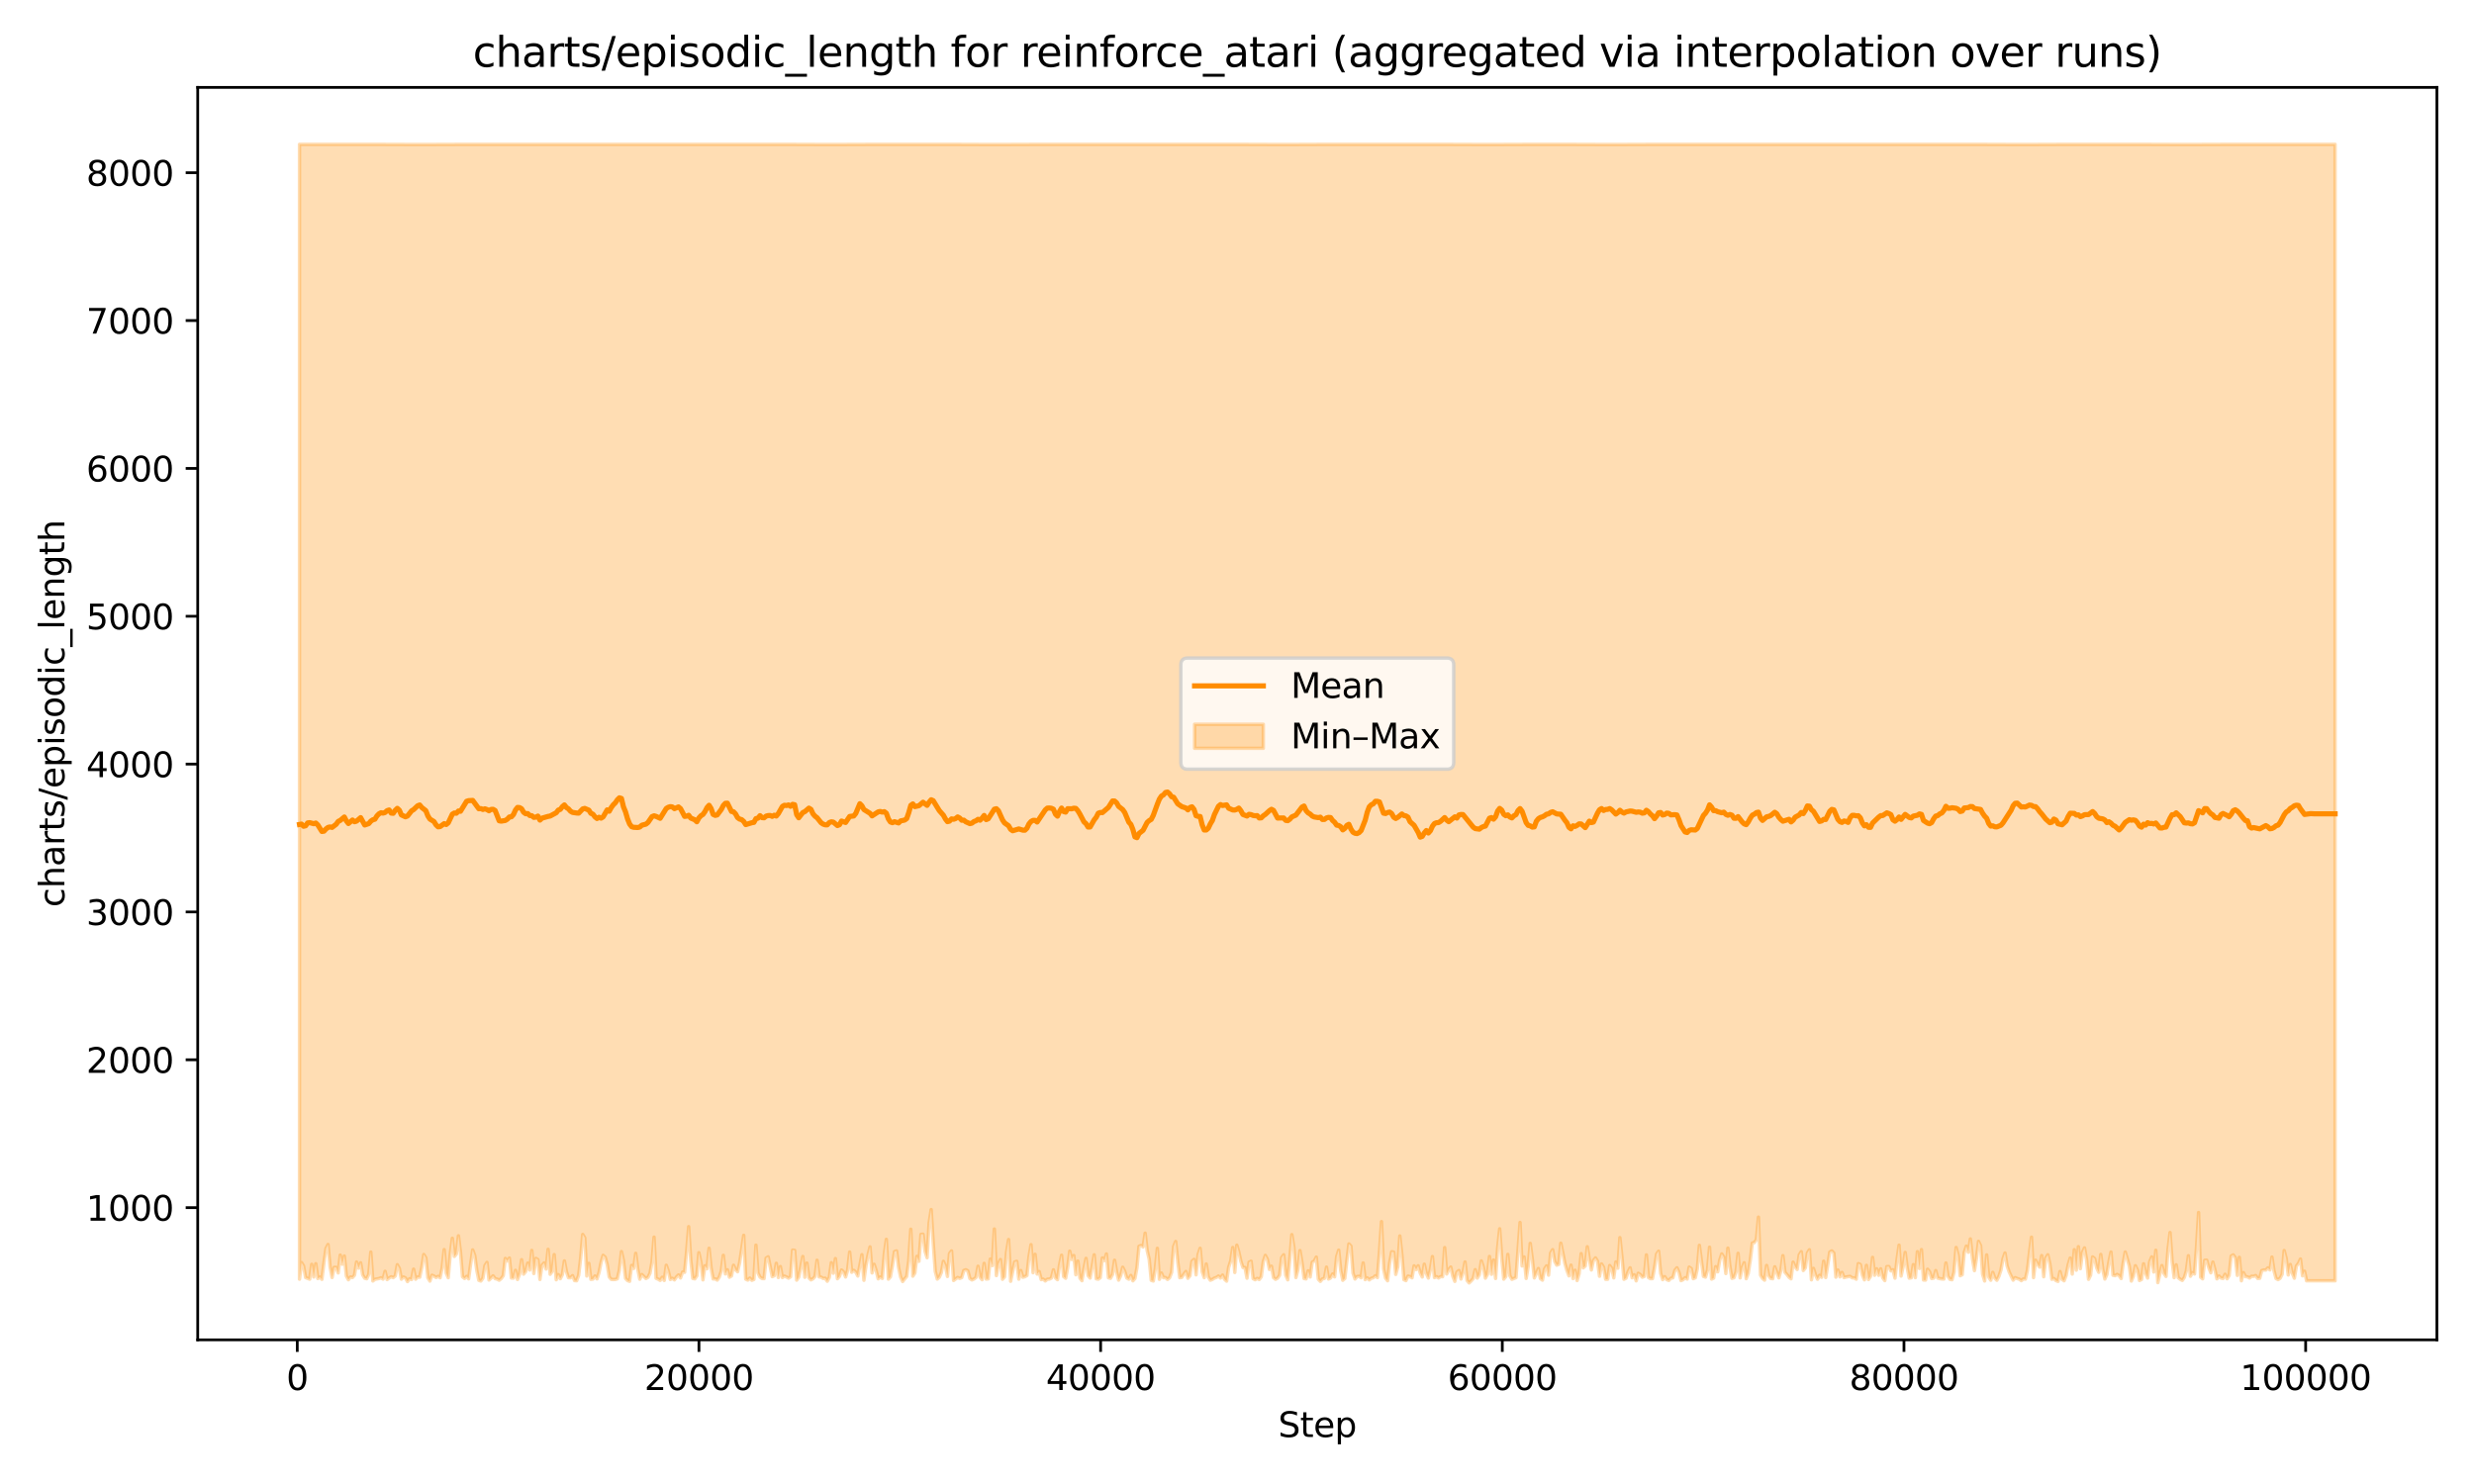 <?xml version="1.0" encoding="utf-8" standalone="no"?>
<!DOCTYPE svg PUBLIC "-//W3C//DTD SVG 1.1//EN"
  "http://www.w3.org/Graphics/SVG/1.1/DTD/svg11.dtd">
<svg xmlns:xlink="http://www.w3.org/1999/xlink" width="720pt" height="432pt" viewBox="0 0 720 432" xmlns="http://www.w3.org/2000/svg" version="1.1">
 <defs>
  <style type="text/css">*{stroke-linejoin: round; stroke-linecap: butt}</style>
 </defs>
 <g id="figure_1">
  <g id="patch_1">
   <path d="M 0 432 
L 720 432 
L 720 0 
L 0 0 
z
" style="fill: #ffffff"/>
  </g>
  <g id="axes_1">
   <g id="patch_2">
    <path d="M 57.541 390.04 
L 709.2 390.04 
L 709.2 25.44 
L 57.541 25.44 
z
" style="fill: #ffffff"/>
   </g>
   <g id="FillBetweenPolyCollection_1">
    <defs>
     <path id="m00590145d3" d="M 87.162 -389.987 
L 87.162 -59.62 
L 87.755 -64.46 
L 88.348 -63.473 
L 88.941 -60.084 
L 89.534 -59.856 
L 90.127 -59.621 
L 90.72 -63.935 
L 91.313 -60.263 
L 91.906 -64.125 
L 92.499 -59.814 
L 93.092 -60.249 
L 93.685 -59.568 
L 94.278 -64.322 
L 94.871 -68.552 
L 95.464 -69.72 
L 96.057 -63.168 
L 96.65 -60.108 
L 97.243 -63.051 
L 97.836 -63.058 
L 98.429 -61.438 
L 99.022 -66.641 
L 99.615 -63.973 
L 100.208 -66.378 
L 100.801 -60.518 
L 101.394 -59.453 
L 101.987 -60.253 
L 102.58 -60.104 
L 103.173 -60.771 
L 103.766 -64.626 
L 104.359 -62.839 
L 104.952 -64.387 
L 105.545 -60.856 
L 106.138 -59.904 
L 106.731 -59.743 
L 107.324 -61.035 
L 107.917 -67.519 
L 108.51 -59.095 
L 109.103 -59.575 
L 109.696 -59.699 
L 110.289 -59.806 
L 110.883 -60.038 
L 111.476 -59.642 
L 112.069 -61.914 
L 112.662 -59.515 
L 113.255 -59.969 
L 113.848 -60.322 
L 114.441 -60.071 
L 115.034 -60.56 
L 115.627 -63.833 
L 116.22 -62.771 
L 116.813 -59.619 
L 117.406 -60.268 
L 117.999 -59.986 
L 118.592 -58.914 
L 119.185 -59.74 
L 119.778 -59.526 
L 120.371 -62.54 
L 120.964 -59.619 
L 121.557 -60.254 
L 122.15 -60.193 
L 122.743 -63.004 
L 123.336 -66.804 
L 123.929 -65.849 
L 124.522 -60.008 
L 125.115 -59.063 
L 125.708 -60.765 
L 126.301 -60.537 
L 126.894 -60.109 
L 127.487 -60.436 
L 128.08 -60.045 
L 128.673 -62.826 
L 129.266 -68.233 
L 129.859 -61.407 
L 130.452 -60.042 
L 131.045 -66.923 
L 131.638 -71.537 
L 132.231 -66.242 
L 132.824 -66.978 
L 133.417 -72.246 
L 134.01 -67.491 
L 134.603 -60.322 
L 135.196 -59.835 
L 135.789 -60.442 
L 136.382 -59.722 
L 136.975 -64.105 
L 137.568 -68.151 
L 138.161 -66.523 
L 138.754 -62.227 
L 139.347 -59.291 
L 139.94 -59.083 
L 140.533 -59.888 
L 141.126 -63.573 
L 141.719 -64.512 
L 142.312 -59.375 
L 142.905 -59.937 
L 143.498 -60.599 
L 144.091 -59.787 
L 144.684 -59.637 
L 145.277 -59.316 
L 145.87 -59.811 
L 146.463 -60.627 
L 147.056 -65.661 
L 147.649 -64.926 
L 148.242 -65.78 
L 148.835 -59.96 
L 149.428 -59.941 
L 150.021 -62.198 
L 150.614 -59.533 
L 151.207 -61.054 
L 151.8 -65.291 
L 152.393 -61.088 
L 152.986 -61.843 
L 153.579 -64.308 
L 154.172 -62.29 
L 154.765 -67.992 
L 155.358 -61.264 
L 155.951 -65.669 
L 156.544 -65.328 
L 157.137 -59.536 
L 157.73 -63.651 
L 158.323 -64.344 
L 158.916 -62.566 
L 159.509 -68.318 
L 160.102 -61.045 
L 160.695 -61.885 
L 161.288 -66.771 
L 161.881 -59.45 
L 162.474 -60.958 
L 163.067 -59.762 
L 163.66 -60.933 
L 164.253 -64.943 
L 164.846 -61.813 
L 165.439 -60.052 
L 166.032 -60.03 
L 166.625 -60.655 
L 167.218 -59.208 
L 167.811 -59.163 
L 168.404 -60.726 
L 168.997 -65.839 
L 169.59 -72.641 
L 170.184 -71.676 
L 170.777 -60.549 
L 171.37 -64.224 
L 171.963 -59.577 
L 172.556 -59.645 
L 173.149 -60.554 
L 173.742 -59.71 
L 174.335 -61.544 
L 174.928 -64.489 
L 175.521 -66.561 
L 176.114 -66.039 
L 176.707 -63.917 
L 177.3 -60.25 
L 177.893 -59.563 
L 178.486 -59.52 
L 179.079 -59.551 
L 179.672 -59.731 
L 180.265 -62.327 
L 180.858 -67.652 
L 181.451 -64.954 
L 182.044 -59.835 
L 182.637 -59.221 
L 183.23 -58.996 
L 183.823 -63.626 
L 184.416 -62.739 
L 185.009 -67.145 
L 185.602 -62.599 
L 186.195 -59.611 
L 186.788 -60.987 
L 187.381 -60.407 
L 187.974 -59.811 
L 188.567 -60.14 
L 189.16 -61.345 
L 189.753 -64.627 
L 190.346 -71.868 
L 190.939 -59.88 
L 191.532 -59.626 
L 192.125 -59.267 
L 192.718 -60.18 
L 193.311 -59.252 
L 193.904 -63.676 
L 194.497 -61.997 
L 195.09 -59.539 
L 195.683 -59.87 
L 196.276 -59.418 
L 196.869 -60.281 
L 197.462 -60.855 
L 198.055 -59.982 
L 198.648 -61.699 
L 199.241 -61.63 
L 199.834 -67.627 
L 200.427 -74.914 
L 201.02 -65.281 
L 201.613 -59.848 
L 202.206 -59.717 
L 202.799 -60.585 
L 203.392 -67.331 
L 203.985 -64.559 
L 204.578 -59.427 
L 205.171 -63.537 
L 205.764 -62.664 
L 206.357 -68.623 
L 206.95 -62.813 
L 207.543 -59.692 
L 208.136 -59.714 
L 208.729 -59.356 
L 209.322 -60.208 
L 209.915 -61.98 
L 210.508 -66.569 
L 211.101 -61.156 
L 211.694 -62.363 
L 212.287 -60.191 
L 212.88 -60.56 
L 213.473 -63.675 
L 214.066 -62.34 
L 214.659 -61.784 
L 215.252 -64.417 
L 215.845 -68.311 
L 216.438 -72.388 
L 217.031 -59.644 
L 217.624 -59.359 
L 218.217 -59.951 
L 218.81 -59.294 
L 219.403 -59.55 
L 219.996 -69.534 
L 220.589 -61.422 
L 221.182 -60.226 
L 221.775 -59.809 
L 222.368 -59.782 
L 222.961 -65.762 
L 223.554 -66.13 
L 224.147 -63.292 
L 224.74 -60.365 
L 225.333 -60.621 
L 225.926 -64.252 
L 226.519 -60.1 
L 227.112 -63.3 
L 227.705 -60.094 
L 228.298 -60.515 
L 228.892 -60.265 
L 229.485 -59.923 
L 230.078 -60.319 
L 230.671 -68.085 
L 231.264 -68.015 
L 231.857 -59.346 
L 232.45 -60.208 
L 233.043 -63.058 
L 233.636 -66.223 
L 234.229 -60.172 
L 234.822 -64.32 
L 235.415 -59.998 
L 236.008 -59.423 
L 236.601 -59.726 
L 237.194 -60.385 
L 237.787 -65.132 
L 238.38 -60.284 
L 238.973 -60.213 
L 239.566 -59.828 
L 240.159 -59.908 
L 240.752 -59.027 
L 241.345 -60.101 
L 241.938 -64.416 
L 242.531 -61.356 
L 243.124 -65.622 
L 243.717 -59.757 
L 244.31 -60.444 
L 244.903 -62.296 
L 245.496 -61.723 
L 246.089 -60.259 
L 246.682 -62.23 
L 247.275 -67.524 
L 247.868 -61.627 
L 248.461 -62.196 
L 249.054 -61.668 
L 249.647 -60.537 
L 250.24 -63.627 
L 250.833 -66.755 
L 251.426 -59.297 
L 252.019 -63.507 
L 252.612 -66.628 
L 253.205 -69.024 
L 253.798 -61.445 
L 254.391 -63.953 
L 254.984 -62.118 
L 255.577 -59.729 
L 256.17 -60.253 
L 256.763 -59.843 
L 257.356 -66.908 
L 257.949 -71.221 
L 258.542 -59.641 
L 259.135 -60.286 
L 259.728 -63.621 
L 260.321 -67.647 
L 260.914 -67.845 
L 261.507 -62.976 
L 262.1 -60.254 
L 262.693 -58.938 
L 263.286 -59.712 
L 263.879 -60.417 
L 264.472 -64.992 
L 265.065 -74.17 
L 265.658 -60.491 
L 266.251 -61.399 
L 266.844 -66.262 
L 267.437 -64.821 
L 268.03 -72.661 
L 268.623 -72.713 
L 269.216 -67.716 
L 269.809 -65.863 
L 270.402 -75.997 
L 270.995 -79.896 
L 271.588 -70.169 
L 272.181 -61.9 
L 272.774 -59.657 
L 273.367 -60.196 
L 273.96 -61.559 
L 274.553 -64.824 
L 275.146 -63.49 
L 275.739 -60.41 
L 276.332 -67.095 
L 276.925 -67.85 
L 277.518 -59.241 
L 278.111 -59.685 
L 278.704 -60.124 
L 279.297 -59.848 
L 279.89 -60.084 
L 280.483 -62.143 
L 281.076 -62.367 
L 281.669 -62.057 
L 282.262 -59.81 
L 282.855 -59.406 
L 283.448 -59.663 
L 284.041 -60.127 
L 284.634 -63.388 
L 285.227 -60.189 
L 285.82 -59.476 
L 286.413 -64.223 
L 287.006 -59.66 
L 287.6 -59.718 
L 288.193 -65.466 
L 288.786 -63.571 
L 289.379 -74.234 
L 289.972 -60.662 
L 290.565 -64.051 
L 291.158 -65.335 
L 291.751 -59.595 
L 292.344 -60.27 
L 292.937 -67.509 
L 293.53 -71.166 
L 294.123 -59.009 
L 294.716 -61.838 
L 295.309 -64.633 
L 295.902 -64.813 
L 296.495 -59.63 
L 297.088 -62.144 
L 297.681 -60.181 
L 298.274 -60.349 
L 298.867 -60.69 
L 299.46 -66.129 
L 300.053 -69.674 
L 300.646 -61.504 
L 301.239 -66.866 
L 301.832 -61.114 
L 302.425 -61.842 
L 303.018 -59.5 
L 303.611 -59.629 
L 304.204 -59.107 
L 304.797 -59.609 
L 305.39 -59.649 
L 305.983 -59.958 
L 306.576 -62.351 
L 307.169 -59.995 
L 307.762 -59.484 
L 308.355 -63.748 
L 308.948 -66.603 
L 309.541 -60.371 
L 310.134 -59.898 
L 310.727 -63.008 
L 311.32 -67.78 
L 311.913 -65.354 
L 312.506 -66.506 
L 313.099 -60.906 
L 313.692 -64.881 
L 314.285 -59.926 
L 314.878 -59.179 
L 315.471 -62.71 
L 316.064 -65.683 
L 316.657 -60.661 
L 317.25 -59.948 
L 317.843 -63.128 
L 318.436 -66.725 
L 319.029 -59.738 
L 319.622 -59.624 
L 320.215 -60.067 
L 320.808 -65.802 
L 321.401 -65.012 
L 321.994 -66.975 
L 322.587 -60.028 
L 323.18 -59.878 
L 323.773 -60.979 
L 324.366 -65.134 
L 324.959 -61.706 
L 325.552 -59.348 
L 326.145 -60.617 
L 326.738 -63.096 
L 327.331 -61.891 
L 327.924 -59.963 
L 328.517 -59.623 
L 329.11 -60.711 
L 329.703 -59.149 
L 330.296 -59.825 
L 330.889 -62.986 
L 331.482 -69.205 
L 332.075 -69.411 
L 332.668 -69.007 
L 333.261 -73.016 
L 333.854 -67.963 
L 334.447 -65.398 
L 335.04 -59.299 
L 335.633 -59.084 
L 336.226 -62.631 
L 336.819 -68.606 
L 337.412 -59.575 
L 338.005 -61.413 
L 338.598 -60.061 
L 339.191 -60.102 
L 339.784 -59.554 
L 340.377 -60.03 
L 340.97 -61.605 
L 341.563 -69.137 
L 342.156 -70.593 
L 342.749 -64.744 
L 343.342 -60.048 
L 343.935 -60.142 
L 344.528 -61.071 
L 345.121 -61.861 
L 345.714 -59.889 
L 346.307 -60.61 
L 346.901 -64.833 
L 347.494 -65.38 
L 348.087 -60.887 
L 348.68 -66.773 
L 349.273 -68.613 
L 349.866 -61.772 
L 350.459 -60.06 
L 351.052 -64.046 
L 351.645 -60.249 
L 352.238 -59.321 
L 352.831 -59.546 
L 353.424 -59.941 
L 354.017 -60.136 
L 354.61 -60.54 
L 355.203 -59.954 
L 355.796 -60.82 
L 356.389 -59.587 
L 356.982 -59.05 
L 357.575 -63.1 
L 358.168 -64.931 
L 358.761 -68.841 
L 359.354 -61.568 
L 359.947 -69.527 
L 360.54 -67.481 
L 361.133 -64.824 
L 361.726 -63.015 
L 362.319 -63.027 
L 362.912 -59.911 
L 363.505 -64.55 
L 364.098 -64.856 
L 364.691 -59.771 
L 365.284 -59.462 
L 365.877 -59.847 
L 366.47 -59.532 
L 367.063 -60.323 
L 367.656 -64.751 
L 368.249 -66.555 
L 368.842 -65.397 
L 369.435 -62.45 
L 370.028 -63.4 
L 370.621 -60.059 
L 371.214 -59.591 
L 371.807 -59.907 
L 372.4 -60.764 
L 372.993 -65.899 
L 373.586 -66.72 
L 374.179 -60.794 
L 374.772 -59.432 
L 375.365 -65.382 
L 375.958 -72.592 
L 376.551 -68.885 
L 377.144 -60.089 
L 377.737 -62.408 
L 378.33 -67.942 
L 378.923 -64.327 
L 379.516 -59.821 
L 380.109 -59.708 
L 380.702 -62.062 
L 381.295 -60.265 
L 381.888 -64.572 
L 382.481 -64.904 
L 383.074 -66.054 
L 383.667 -59.603 
L 384.26 -58.977 
L 384.853 -59.704 
L 385.446 -59.85 
L 386.039 -63.13 
L 386.632 -59.666 
L 387.225 -59.959 
L 387.818 -61.138 
L 388.411 -60.293 
L 389.004 -66.194 
L 389.597 -68.083 
L 390.19 -62.145 
L 390.783 -59.303 
L 391.376 -59.83 
L 391.969 -64.884 
L 392.562 -69.88 
L 393.155 -69.27 
L 393.748 -61.407 
L 394.341 -59.674 
L 394.934 -60.376 
L 395.527 -60.469 
L 396.12 -60.038 
L 396.713 -64.344 
L 397.306 -59.498 
L 397.899 -60.009 
L 398.492 -59.412 
L 399.085 -59.887 
L 399.678 -60.047 
L 400.271 -60.617 
L 400.864 -60.084 
L 401.457 -67.332 
L 402.05 -76.375 
L 402.643 -62.612 
L 403.236 -59.928 
L 403.829 -59.167 
L 404.422 -64.3 
L 405.015 -67.593 
L 405.609 -67.502 
L 406.202 -61.009 
L 406.795 -63.187 
L 407.388 -72.212 
L 407.981 -66.675 
L 408.574 -59.481 
L 409.167 -59.205 
L 409.76 -60.517 
L 410.353 -60.351 
L 410.946 -60.025 
L 411.539 -63.51 
L 412.132 -62.423 
L 412.725 -63.524 
L 413.318 -61.432 
L 413.911 -60.258 
L 414.504 -63.988 
L 415.097 -61.324 
L 415.69 -59.943 
L 416.283 -62.458 
L 416.876 -66.207 
L 417.469 -60.081 
L 418.062 -60.367 
L 418.655 -59.97 
L 419.248 -60.381 
L 419.841 -60.346 
L 420.434 -68.817 
L 421.027 -61.133 
L 421.62 -62.375 
L 422.213 -63.152 
L 422.806 -60.437 
L 423.399 -58.978 
L 423.992 -61.664 
L 424.585 -62.148 
L 425.178 -59.675 
L 425.771 -61.516 
L 426.364 -64.632 
L 426.957 -59.254 
L 427.55 -58.533 
L 428.143 -59.103 
L 428.736 -59.79 
L 429.329 -62.399 
L 429.922 -59.941 
L 430.515 -60.909 
L 431.108 -64.944 
L 431.701 -63.073 
L 432.294 -59.928 
L 432.887 -61.02 
L 433.48 -66.238 
L 434.073 -61.053 
L 434.666 -65.197 
L 435.259 -59.827 
L 435.852 -68.614 
L 436.445 -74.287 
L 437.038 -65.778 
L 437.631 -59.631 
L 438.224 -60.365 
L 438.817 -66.843 
L 439.41 -60.62 
L 440.003 -59.59 
L 440.596 -59.819 
L 441.189 -60.073 
L 441.782 -68.008 
L 442.375 -76.123 
L 442.968 -63.468 
L 443.561 -66.093 
L 444.154 -59.839 
L 444.747 -63.319 
L 445.34 -70.044 
L 445.933 -65.511 
L 446.526 -59.992 
L 447.119 -61.329 
L 447.712 -62.732 
L 448.305 -59.786 
L 448.898 -59.341 
L 449.491 -62.588 
L 450.084 -63.506 
L 450.677 -60.793 
L 451.27 -67.236 
L 451.863 -68.212 
L 452.456 -64.783 
L 453.049 -63.705 
L 453.642 -63.934 
L 454.235 -70.102 
L 454.828 -67.222 
L 455.421 -64.23 
L 456.014 -62.143 
L 456.607 -60.587 
L 457.2 -63.709 
L 457.793 -59.802 
L 458.386 -62.216 
L 458.979 -59.226 
L 459.572 -61.194 
L 460.165 -67.061 
L 460.758 -62.919 
L 461.351 -63.466 
L 461.944 -69.061 
L 462.537 -65.314 
L 463.13 -62.303 
L 463.723 -65.06 
L 464.316 -65.826 
L 464.91 -64.902 
L 465.503 -60.473 
L 466.096 -64.065 
L 466.689 -63.079 
L 467.282 -59.599 
L 467.875 -59.605 
L 468.468 -63.594 
L 469.061 -62.778 
L 469.654 -60.001 
L 470.247 -64.635 
L 470.84 -62.822 
L 471.433 -71.713 
L 472.026 -66.064 
L 472.619 -59.592 
L 473.212 -59.916 
L 473.805 -61.779 
L 474.398 -62.938 
L 474.991 -60.044 
L 475.584 -60.906 
L 476.177 -59.137 
L 476.77 -61.345 
L 477.363 -60.967 
L 477.956 -60.197 
L 478.549 -60.431 
L 479.142 -66.698 
L 479.735 -60.107 
L 480.328 -59.765 
L 480.921 -59.787 
L 481.514 -62.952 
L 482.107 -66.943 
L 482.7 -67.783 
L 483.293 -61.32 
L 483.886 -59.489 
L 484.479 -60.361 
L 485.072 -59.485 
L 485.665 -59.249 
L 486.258 -59.905 
L 486.851 -60.011 
L 487.444 -62.211 
L 488.037 -62.933 
L 488.63 -61.609 
L 489.223 -59.199 
L 489.816 -59.473 
L 490.409 -60.051 
L 491.002 -59.661 
L 491.595 -63.14 
L 492.188 -62.722 
L 492.781 -59.767 
L 493.374 -60.025 
L 493.967 -62.613 
L 494.56 -69.478 
L 495.153 -64.908 
L 495.746 -60.438 
L 496.339 -60.218 
L 496.932 -62.231 
L 497.525 -68.931 
L 498.118 -59.646 
L 498.711 -59.939 
L 499.304 -63.269 
L 499.897 -61.769 
L 500.49 -65.184 
L 501.083 -66.992 
L 501.676 -66.029 
L 502.269 -61.257 
L 502.862 -68.665 
L 503.455 -63.287 
L 504.048 -59.869 
L 504.641 -60.049 
L 505.234 -61.723 
L 505.827 -67.154 
L 506.42 -60.005 
L 507.013 -62.87 
L 507.606 -64.412 
L 508.199 -59.773 
L 508.792 -61.338 
L 509.385 -65.128 
L 509.978 -70.148 
L 510.571 -70.281 
L 511.164 -71.139 
L 511.757 -77.688 
L 512.35 -60.805 
L 512.943 -59.836 
L 513.536 -59.339 
L 514.129 -63.624 
L 514.722 -60.692 
L 515.315 -59.848 
L 515.908 -59.755 
L 516.501 -63.233 
L 517.094 -61.6 
L 517.687 -60.004 
L 518.28 -62.116 
L 518.873 -66.475 
L 519.466 -61.616 
L 520.059 -60.966 
L 520.652 -60.169 
L 521.245 -59.734 
L 521.838 -64.584 
L 522.431 -63.236 
L 523.024 -62.443 
L 523.618 -66.69 
L 524.211 -67.631 
L 524.804 -62.143 
L 525.397 -62.897 
L 525.99 -67.241 
L 526.583 -68.19 
L 527.176 -59.437 
L 527.769 -62.763 
L 528.362 -60.852 
L 528.955 -59.605 
L 529.548 -60.741 
L 530.141 -60.174 
L 530.734 -64.861 
L 531.327 -60.102 
L 531.92 -63.714 
L 532.513 -67.532 
L 533.106 -67.846 
L 533.699 -67.241 
L 534.292 -60.204 
L 534.885 -62.278 
L 535.478 -60.295 
L 536.071 -61.587 
L 536.664 -60.082 
L 537.257 -60.241 
L 537.85 -60.362 
L 538.443 -60.433 
L 539.036 -60.008 
L 539.629 -59.999 
L 540.222 -59.624 
L 540.815 -64.155 
L 541.408 -63.896 
L 542.001 -60.825 
L 542.594 -59.431 
L 543.187 -63.648 
L 543.78 -59.525 
L 544.373 -60.449 
L 544.966 -65.964 
L 545.559 -60.758 
L 546.152 -62.659 
L 546.745 -60.753 
L 547.338 -62.646 
L 547.931 -59.996 
L 548.524 -59.21 
L 549.117 -63.277 
L 549.71 -63.295 
L 550.303 -62.03 
L 550.896 -62.376 
L 551.489 -59.926 
L 552.082 -65.317 
L 552.675 -69.527 
L 553.268 -60.53 
L 553.861 -63.283 
L 554.454 -67.409 
L 555.047 -62.956 
L 555.64 -59.919 
L 556.233 -60.032 
L 556.826 -63.856 
L 557.419 -60.076 
L 558.012 -67.633 
L 558.605 -62.742 
L 559.198 -68.234 
L 559.791 -59.388 
L 560.384 -59.362 
L 560.977 -62.521 
L 561.57 -61.765 
L 562.163 -59.817 
L 562.756 -59.934 
L 563.349 -62.126 
L 563.942 -59.942 
L 564.535 -59.786 
L 565.128 -59.683 
L 565.721 -59.663 
L 566.314 -64.336 
L 566.907 -60.466 
L 567.5 -59.571 
L 568.093 -59.465 
L 568.686 -61.674 
L 569.279 -68.843 
L 569.872 -66.557 
L 570.465 -60.617 
L 571.058 -60.925 
L 571.651 -67.361 
L 572.244 -69.248 
L 572.837 -67.464 
L 573.43 -71.346 
L 574.023 -65.621 
L 574.616 -62.115 
L 575.209 -65.662 
L 575.802 -70.632 
L 576.395 -69.416 
L 576.988 -61.038 
L 577.581 -59.098 
L 578.174 -66.697 
L 578.767 -60.26 
L 579.36 -59.318 
L 579.953 -61.604 
L 580.546 -59.96 
L 581.139 -59.309 
L 581.732 -60.451 
L 582.325 -62.254 
L 582.919 -65.542 
L 583.512 -67.257 
L 584.105 -63.549 
L 584.698 -61.8 
L 585.291 -60.517 
L 585.884 -59.338 
L 586.477 -60.083 
L 587.07 -59.799 
L 587.663 -59.628 
L 588.256 -59.19 
L 588.849 -59.685 
L 589.442 -59.636 
L 590.035 -62.208 
L 590.628 -67.289 
L 591.221 -71.857 
L 591.814 -60.078 
L 592.407 -65.15 
L 593 -63.963 
L 593.593 -63.131 
L 594.186 -66.491 
L 594.779 -60.322 
L 595.372 -65.732 
L 595.965 -66.726 
L 596.558 -64.106 
L 597.151 -59.589 
L 597.744 -59.817 
L 598.337 -59.22 
L 598.93 -58.974 
L 599.523 -61.855 
L 600.116 -59.575 
L 600.709 -59.157 
L 601.302 -60.711 
L 601.895 -63.833 
L 602.488 -65.784 
L 603.081 -61.11 
L 603.674 -68.209 
L 604.267 -62.241 
L 604.86 -69.089 
L 605.453 -62.67 
L 606.046 -67.36 
L 606.639 -68.736 
L 607.232 -65.381 
L 607.825 -59.583 
L 608.418 -60.777 
L 609.011 -66.1 
L 609.604 -65.619 
L 610.197 -62.917 
L 610.79 -61.625 
L 611.383 -66.827 
L 611.976 -62.403 
L 612.569 -59.669 
L 613.162 -60.991 
L 613.755 -64.655 
L 614.348 -67.529 
L 614.941 -60.77 
L 615.534 -60.645 
L 616.127 -61.006 
L 616.72 -60.657 
L 617.313 -59.804 
L 617.906 -64.259 
L 618.499 -67.534 
L 619.092 -65.552 
L 619.685 -63.398 
L 620.278 -59.072 
L 620.871 -60.446 
L 621.464 -63.543 
L 622.057 -62.234 
L 622.65 -59.233 
L 623.243 -59.542 
L 623.836 -64.106 
L 624.429 -61.316 
L 625.022 -59.946 
L 625.615 -64.692 
L 626.208 -66.108 
L 626.801 -61.708 
L 627.394 -68.033 
L 627.987 -58.622 
L 628.58 -61.123 
L 629.173 -63.584 
L 629.766 -61.315 
L 630.359 -60.424 
L 630.952 -68.309 
L 631.545 -73.199 
L 632.138 -64.769 
L 632.731 -60.061 
L 633.324 -63.816 
L 633.917 -60.053 
L 634.51 -59.589 
L 635.103 -59.265 
L 635.696 -60.122 
L 636.289 -62.071 
L 636.882 -66.454 
L 637.475 -60.479 
L 638.068 -61.519 
L 638.661 -61.13 
L 639.254 -69.058 
L 639.847 -79.036 
L 640.44 -60.198 
L 641.033 -59.732 
L 641.627 -65.117 
L 642.22 -65.153 
L 642.813 -62.987 
L 643.406 -61.477 
L 643.999 -64.594 
L 644.592 -62.411 
L 645.185 -59.721 
L 645.778 -60.544 
L 646.371 -59.949 
L 646.964 -59.827 
L 647.557 -61.053 
L 648.15 -59.745 
L 648.743 -60.708 
L 649.336 -66.35 
L 649.929 -66.699 
L 650.522 -65.911 
L 651.115 -60.727 
L 651.708 -65.983 
L 652.301 -59.157 
L 652.894 -61.539 
L 653.487 -60.372 
L 654.08 -60.307 
L 654.673 -59.964 
L 655.266 -60.474 
L 655.859 -60.453 
L 656.452 -60.681 
L 657.045 -59.847 
L 657.638 -59.889 
L 658.231 -62.124 
L 658.824 -62.299 
L 659.417 -62.284 
L 660.01 -62.909 
L 660.603 -62.324 
L 661.196 -66.063 
L 661.789 -62.074 
L 662.382 -59.821 
L 662.975 -59.5 
L 663.568 -59.883 
L 664.161 -61.052 
L 664.754 -67.964 
L 665.347 -65.628 
L 665.94 -60.848 
L 666.533 -63.902 
L 667.126 -61.339 
L 667.719 -59.899 
L 668.312 -63.451 
L 668.905 -64.219 
L 669.498 -65.498 
L 670.091 -60.605 
L 670.684 -61.948 
L 671.277 -59.147 
L 671.87 -59.147 
L 672.463 -59.147 
L 673.056 -59.147 
L 673.649 -59.147 
L 674.242 -59.147 
L 674.835 -59.147 
L 675.428 -59.147 
L 676.021 -59.147 
L 676.614 -59.147 
L 677.207 -59.147 
L 677.8 -59.147 
L 678.393 -59.147 
L 678.986 -59.147 
L 679.579 -59.147 
L 679.579 -389.987 
L 679.579 -389.987 
L 678.986 -389.987 
L 678.393 -389.987 
L 677.8 -389.987 
L 677.207 -389.987 
L 676.614 -389.987 
L 676.021 -389.987 
L 675.428 -389.987 
L 674.835 -389.987 
L 674.242 -389.987 
L 673.649 -389.987 
L 673.056 -389.987 
L 672.463 -389.987 
L 671.87 -389.987 
L 671.277 -389.987 
L 670.684 -389.987 
L 670.091 -389.987 
L 669.498 -389.987 
L 668.905 -389.987 
L 668.312 -389.987 
L 667.719 -389.987 
L 667.126 -389.987 
L 666.533 -389.987 
L 665.94 -389.987 
L 665.347 -389.987 
L 664.754 -389.987 
L 664.161 -389.987 
L 663.568 -389.987 
L 662.975 -389.987 
L 662.382 -389.987 
L 661.789 -389.987 
L 661.196 -389.987 
L 660.603 -389.987 
L 660.01 -389.987 
L 659.417 -389.987 
L 658.824 -389.987 
L 658.231 -389.987 
L 657.638 -389.987 
L 657.045 -389.987 
L 656.452 -389.987 
L 655.859 -389.987 
L 655.266 -389.987 
L 654.673 -389.987 
L 654.08 -389.987 
L 653.487 -389.987 
L 652.894 -389.987 
L 652.301 -389.987 
L 651.708 -389.987 
L 651.115 -389.987 
L 650.522 -389.987 
L 649.929 -389.987 
L 649.336 -389.987 
L 648.743 -389.987 
L 648.15 -389.987 
L 647.557 -389.985 
L 646.964 -389.983 
L 646.371 -389.981 
L 645.778 -389.979 
L 645.185 -389.977 
L 644.592 -389.975 
L 643.999 -389.972 
L 643.406 -389.97 
L 642.813 -389.968 
L 642.22 -389.966 
L 641.627 -389.964 
L 641.033 -389.962 
L 640.44 -389.96 
L 639.847 -389.958 
L 639.254 -389.955 
L 638.661 -389.953 
L 638.068 -389.951 
L 637.475 -389.949 
L 636.882 -389.947 
L 636.289 -389.945 
L 635.696 -389.946 
L 635.103 -389.948 
L 634.51 -389.951 
L 633.917 -389.953 
L 633.324 -389.955 
L 632.731 -389.957 
L 632.138 -389.959 
L 631.545 -389.961 
L 630.952 -389.963 
L 630.359 -389.966 
L 629.766 -389.968 
L 629.173 -389.97 
L 628.58 -389.972 
L 627.987 -389.974 
L 627.394 -389.976 
L 626.801 -389.978 
L 626.208 -389.98 
L 625.615 -389.983 
L 625.022 -389.985 
L 624.429 -389.987 
L 623.836 -389.987 
L 623.243 -389.987 
L 622.65 -389.987 
L 622.057 -389.987 
L 621.464 -389.987 
L 620.871 -389.987 
L 620.278 -389.987 
L 619.685 -389.987 
L 619.092 -389.987 
L 618.499 -389.987 
L 617.906 -389.987 
L 617.313 -389.987 
L 616.72 -389.987 
L 616.127 -389.987 
L 615.534 -389.987 
L 614.941 -389.987 
L 614.348 -389.987 
L 613.755 -389.987 
L 613.162 -389.987 
L 612.569 -389.987 
L 611.976 -389.987 
L 611.383 -389.987 
L 610.79 -389.987 
L 610.197 -389.987 
L 609.604 -389.987 
L 609.011 -389.987 
L 608.418 -389.987 
L 607.825 -389.987 
L 607.232 -389.987 
L 606.639 -389.987 
L 606.046 -389.987 
L 605.453 -389.987 
L 604.86 -389.987 
L 604.267 -389.987 
L 603.674 -389.987 
L 603.081 -389.987 
L 602.488 -389.987 
L 601.895 -389.987 
L 601.302 -389.987 
L 600.709 -389.987 
L 600.116 -389.987 
L 599.523 -389.984 
L 598.93 -389.982 
L 598.337 -389.98 
L 597.744 -389.978 
L 597.151 -389.976 
L 596.558 -389.974 
L 595.965 -389.972 
L 595.372 -389.969 
L 594.779 -389.967 
L 594.186 -389.965 
L 593.593 -389.963 
L 593 -389.961 
L 592.407 -389.959 
L 591.814 -389.957 
L 591.221 -389.955 
L 590.628 -389.952 
L 590.035 -389.95 
L 589.442 -389.948 
L 588.849 -389.946 
L 588.256 -389.945 
L 587.663 -389.947 
L 587.07 -389.949 
L 586.477 -389.952 
L 585.884 -389.954 
L 585.291 -389.956 
L 584.698 -389.958 
L 584.105 -389.96 
L 583.512 -389.962 
L 582.919 -389.964 
L 582.325 -389.966 
L 581.732 -389.969 
L 581.139 -389.971 
L 580.546 -389.973 
L 579.953 -389.975 
L 579.36 -389.977 
L 578.767 -389.979 
L 578.174 -389.981 
L 577.581 -389.984 
L 576.988 -389.986 
L 576.395 -389.987 
L 575.802 -389.987 
L 575.209 -389.987 
L 574.616 -389.987 
L 574.023 -389.987 
L 573.43 -389.987 
L 572.837 -389.987 
L 572.244 -389.987 
L 571.651 -389.987 
L 571.058 -389.987 
L 570.465 -389.987 
L 569.872 -389.987 
L 569.279 -389.987 
L 568.686 -389.987 
L 568.093 -389.987 
L 567.5 -389.987 
L 566.907 -389.987 
L 566.314 -389.987 
L 565.721 -389.987 
L 565.128 -389.987 
L 564.535 -389.987 
L 563.942 -389.987 
L 563.349 -389.987 
L 562.756 -389.987 
L 562.163 -389.987 
L 561.57 -389.987 
L 560.977 -389.987 
L 560.384 -389.987 
L 559.791 -389.987 
L 559.198 -389.987 
L 558.605 -389.987 
L 558.012 -389.987 
L 557.419 -389.987 
L 556.826 -389.987 
L 556.233 -389.987 
L 555.64 -389.987 
L 555.047 -389.987 
L 554.454 -389.987 
L 553.861 -389.987 
L 553.268 -389.987 
L 552.675 -389.987 
L 552.082 -389.987 
L 551.489 -389.987 
L 550.896 -389.987 
L 550.303 -389.987 
L 549.71 -389.987 
L 549.117 -389.987 
L 548.524 -389.987 
L 547.931 -389.987 
L 547.338 -389.987 
L 546.745 -389.987 
L 546.152 -389.987 
L 545.559 -389.987 
L 544.966 -389.987 
L 544.373 -389.987 
L 543.78 -389.987 
L 543.187 -389.987 
L 542.594 -389.987 
L 542.001 -389.987 
L 541.408 -389.987 
L 540.815 -389.987 
L 540.222 -389.987 
L 539.629 -389.987 
L 539.036 -389.987 
L 538.443 -389.987 
L 537.85 -389.987 
L 537.257 -389.987 
L 536.664 -389.987 
L 536.071 -389.987 
L 535.478 -389.987 
L 534.885 -389.987 
L 534.292 -389.987 
L 533.699 -389.987 
L 533.106 -389.987 
L 532.513 -389.987 
L 531.92 -389.987 
L 531.327 -389.987 
L 530.734 -389.987 
L 530.141 -389.987 
L 529.548 -389.987 
L 528.955 -389.987 
L 528.362 -389.987 
L 527.769 -389.987 
L 527.176 -389.987 
L 526.583 -389.987 
L 525.99 -389.987 
L 525.397 -389.987 
L 524.804 -389.987 
L 524.211 -389.987 
L 523.618 -389.987 
L 523.024 -389.987 
L 522.431 -389.987 
L 521.838 -389.987 
L 521.245 -389.987 
L 520.652 -389.987 
L 520.059 -389.987 
L 519.466 -389.987 
L 518.873 -389.987 
L 518.28 -389.987 
L 517.687 -389.987 
L 517.094 -389.987 
L 516.501 -389.987 
L 515.908 -389.987 
L 515.315 -389.987 
L 514.722 -389.987 
L 514.129 -389.987 
L 513.536 -389.987 
L 512.943 -389.987 
L 512.35 -389.987 
L 511.757 -389.987 
L 511.164 -389.987 
L 510.571 -389.987 
L 509.978 -389.987 
L 509.385 -389.987 
L 508.792 -389.987 
L 508.199 -389.987 
L 507.606 -389.987 
L 507.013 -389.987 
L 506.42 -389.987 
L 505.827 -389.987 
L 505.234 -389.987 
L 504.641 -389.987 
L 504.048 -389.987 
L 503.455 -389.987 
L 502.862 -389.987 
L 502.269 -389.987 
L 501.676 -389.987 
L 501.083 -389.987 
L 500.49 -389.987 
L 499.897 -389.987 
L 499.304 -389.987 
L 498.711 -389.987 
L 498.118 -389.987 
L 497.525 -389.987 
L 496.932 -389.987 
L 496.339 -389.987 
L 495.746 -389.987 
L 495.153 -389.987 
L 494.56 -389.987 
L 493.967 -389.987 
L 493.374 -389.987 
L 492.781 -389.987 
L 492.188 -389.987 
L 491.595 -389.987 
L 491.002 -389.987 
L 490.409 -389.987 
L 489.816 -389.987 
L 489.223 -389.987 
L 488.63 -389.987 
L 488.037 -389.987 
L 487.444 -389.987 
L 486.851 -389.987 
L 486.258 -389.987 
L 485.665 -389.987 
L 485.072 -389.987 
L 484.479 -389.987 
L 483.886 -389.987 
L 483.293 -389.987 
L 482.7 -389.987 
L 482.107 -389.987 
L 481.514 -389.987 
L 480.921 -389.987 
L 480.328 -389.985 
L 479.735 -389.983 
L 479.142 -389.981 
L 478.549 -389.979 
L 477.956 -389.977 
L 477.363 -389.975 
L 476.77 -389.973 
L 476.177 -389.971 
L 475.584 -389.968 
L 474.991 -389.966 
L 474.398 -389.964 
L 473.805 -389.962 
L 473.212 -389.96 
L 472.619 -389.958 
L 472.026 -389.956 
L 471.433 -389.953 
L 470.84 -389.951 
L 470.247 -389.949 
L 469.654 -389.947 
L 469.061 -389.945 
L 468.468 -389.946 
L 467.875 -389.948 
L 467.282 -389.95 
L 466.689 -389.952 
L 466.096 -389.955 
L 465.503 -389.957 
L 464.91 -389.959 
L 464.316 -389.961 
L 463.723 -389.963 
L 463.13 -389.965 
L 462.537 -389.967 
L 461.944 -389.97 
L 461.351 -389.972 
L 460.758 -389.974 
L 460.165 -389.976 
L 459.572 -389.978 
L 458.979 -389.98 
L 458.386 -389.982 
L 457.793 -389.985 
L 457.2 -389.987 
L 456.607 -389.987 
L 456.014 -389.987 
L 455.421 -389.987 
L 454.828 -389.987 
L 454.235 -389.987 
L 453.642 -389.987 
L 453.049 -389.987 
L 452.456 -389.987 
L 451.863 -389.987 
L 451.27 -389.987 
L 450.677 -389.987 
L 450.084 -389.987 
L 449.491 -389.987 
L 448.898 -389.987 
L 448.305 -389.987 
L 447.712 -389.987 
L 447.119 -389.987 
L 446.526 -389.987 
L 445.933 -389.987 
L 445.34 -389.987 
L 444.747 -389.986 
L 444.154 -389.984 
L 443.561 -389.982 
L 442.968 -389.98 
L 442.375 -389.978 
L 441.782 -389.976 
L 441.189 -389.974 
L 440.596 -389.972 
L 440.003 -389.969 
L 439.41 -389.967 
L 438.817 -389.965 
L 438.224 -389.963 
L 437.631 -389.961 
L 437.038 -389.959 
L 436.445 -389.957 
L 435.852 -389.954 
L 435.259 -389.952 
L 434.666 -389.95 
L 434.073 -389.948 
L 433.48 -389.946 
L 432.887 -389.945 
L 432.294 -389.947 
L 431.701 -389.949 
L 431.108 -389.951 
L 430.515 -389.954 
L 429.922 -389.956 
L 429.329 -389.958 
L 428.736 -389.96 
L 428.143 -389.962 
L 427.55 -389.964 
L 426.957 -389.966 
L 426.364 -389.969 
L 425.771 -389.971 
L 425.178 -389.973 
L 424.585 -389.975 
L 423.992 -389.977 
L 423.399 -389.979 
L 422.806 -389.981 
L 422.213 -389.984 
L 421.62 -389.986 
L 421.027 -389.987 
L 420.434 -389.987 
L 419.841 -389.987 
L 419.248 -389.987 
L 418.655 -389.987 
L 418.062 -389.987 
L 417.469 -389.987 
L 416.876 -389.987 
L 416.283 -389.987 
L 415.69 -389.987 
L 415.097 -389.987 
L 414.504 -389.987 
L 413.911 -389.987 
L 413.318 -389.987 
L 412.725 -389.987 
L 412.132 -389.987 
L 411.539 -389.987 
L 410.946 -389.987 
L 410.353 -389.987 
L 409.76 -389.987 
L 409.167 -389.987 
L 408.574 -389.987 
L 407.981 -389.987 
L 407.388 -389.987 
L 406.795 -389.987 
L 406.202 -389.987 
L 405.609 -389.987 
L 405.015 -389.987 
L 404.422 -389.987 
L 403.829 -389.987 
L 403.236 -389.987 
L 402.643 -389.987 
L 402.05 -389.987 
L 401.457 -389.987 
L 400.864 -389.987 
L 400.271 -389.987 
L 399.678 -389.987 
L 399.085 -389.987 
L 398.492 -389.987 
L 397.899 -389.987 
L 397.306 -389.987 
L 396.713 -389.987 
L 396.12 -389.987 
L 395.527 -389.987 
L 394.934 -389.987 
L 394.341 -389.987 
L 393.748 -389.987 
L 393.155 -389.987 
L 392.562 -389.987 
L 391.969 -389.987 
L 391.376 -389.987 
L 390.783 -389.987 
L 390.19 -389.987 
L 389.597 -389.987 
L 389.004 -389.987 
L 388.411 -389.987 
L 387.818 -389.987 
L 387.225 -389.987 
L 386.632 -389.987 
L 386.039 -389.987 
L 385.446 -389.987 
L 384.853 -389.986 
L 384.26 -389.984 
L 383.667 -389.982 
L 383.074 -389.98 
L 382.481 -389.977 
L 381.888 -389.975 
L 381.295 -389.973 
L 380.702 -389.971 
L 380.109 -389.969 
L 379.516 -389.967 
L 378.923 -389.965 
L 378.33 -389.962 
L 377.737 -389.96 
L 377.144 -389.958 
L 376.551 -389.956 
L 375.958 -389.954 
L 375.365 -389.952 
L 374.772 -389.95 
L 374.179 -389.948 
L 373.586 -389.945 
L 372.993 -389.946 
L 372.4 -389.948 
L 371.807 -389.95 
L 371.214 -389.952 
L 370.621 -389.954 
L 370.028 -389.956 
L 369.435 -389.958 
L 368.842 -389.961 
L 368.249 -389.963 
L 367.656 -389.965 
L 367.063 -389.967 
L 366.47 -389.969 
L 365.877 -389.971 
L 365.284 -389.973 
L 364.691 -389.975 
L 364.098 -389.978 
L 363.505 -389.98 
L 362.912 -389.982 
L 362.319 -389.984 
L 361.726 -389.986 
L 361.133 -389.987 
L 360.54 -389.987 
L 359.947 -389.987 
L 359.354 -389.987 
L 358.761 -389.987 
L 358.168 -389.987 
L 357.575 -389.987 
L 356.982 -389.987 
L 356.389 -389.987 
L 355.796 -389.987 
L 355.203 -389.987 
L 354.61 -389.987 
L 354.017 -389.987 
L 353.424 -389.987 
L 352.831 -389.987 
L 352.238 -389.987 
L 351.645 -389.987 
L 351.052 -389.987 
L 350.459 -389.987 
L 349.866 -389.987 
L 349.273 -389.987 
L 348.68 -389.987 
L 348.087 -389.987 
L 347.494 -389.987 
L 346.901 -389.987 
L 346.307 -389.987 
L 345.714 -389.987 
L 345.121 -389.987 
L 344.528 -389.987 
L 343.935 -389.987 
L 343.342 -389.987 
L 342.749 -389.987 
L 342.156 -389.987 
L 341.563 -389.987 
L 340.97 -389.987 
L 340.377 -389.987 
L 339.784 -389.987 
L 339.191 -389.987 
L 338.598 -389.987 
L 338.005 -389.987 
L 337.412 -389.987 
L 336.819 -389.987 
L 336.226 -389.987 
L 335.633 -389.987 
L 335.04 -389.987 
L 334.447 -389.987 
L 333.854 -389.987 
L 333.261 -389.987 
L 332.668 -389.987 
L 332.075 -389.987 
L 331.482 -389.987 
L 330.889 -389.987 
L 330.296 -389.987 
L 329.703 -389.987 
L 329.11 -389.987 
L 328.517 -389.987 
L 327.924 -389.987 
L 327.331 -389.987 
L 326.738 -389.987 
L 326.145 -389.987 
L 325.552 -389.987 
L 324.959 -389.987 
L 324.366 -389.987 
L 323.773 -389.987 
L 323.18 -389.987 
L 322.587 -389.987 
L 321.994 -389.987 
L 321.401 -389.987 
L 320.808 -389.987 
L 320.215 -389.987 
L 319.622 -389.987 
L 319.029 -389.987 
L 318.436 -389.987 
L 317.843 -389.987 
L 317.25 -389.987 
L 316.657 -389.987 
L 316.064 -389.987 
L 315.471 -389.987 
L 314.878 -389.987 
L 314.285 -389.987 
L 313.692 -389.987 
L 313.099 -389.987 
L 312.506 -389.987 
L 311.913 -389.987 
L 311.32 -389.987 
L 310.727 -389.987 
L 310.134 -389.987 
L 309.541 -389.987 
L 308.948 -389.987 
L 308.355 -389.987 
L 307.762 -389.987 
L 307.169 -389.987 
L 306.576 -389.987 
L 305.983 -389.987 
L 305.39 -389.987 
L 304.797 -389.987 
L 304.204 -389.987 
L 303.611 -389.987 
L 303.018 -389.987 
L 302.425 -389.987 
L 301.832 -389.987 
L 301.239 -389.986 
L 300.646 -389.984 
L 300.053 -389.982 
L 299.46 -389.98 
L 298.867 -389.978 
L 298.274 -389.975 
L 297.681 -389.973 
L 297.088 -389.971 
L 296.495 -389.969 
L 295.902 -389.967 
L 295.309 -389.965 
L 294.716 -389.963 
L 294.123 -389.961 
L 293.53 -389.958 
L 292.937 -389.956 
L 292.344 -389.954 
L 291.751 -389.952 
L 291.158 -389.95 
L 290.565 -389.948 
L 289.972 -389.946 
L 289.379 -389.945 
L 288.786 -389.948 
L 288.193 -389.95 
L 287.6 -389.952 
L 287.006 -389.954 
L 286.413 -389.956 
L 285.82 -389.958 
L 285.227 -389.96 
L 284.634 -389.962 
L 284.041 -389.965 
L 283.448 -389.967 
L 282.855 -389.969 
L 282.262 -389.971 
L 281.669 -389.973 
L 281.076 -389.975 
L 280.483 -389.977 
L 279.89 -389.98 
L 279.297 -389.982 
L 278.704 -389.984 
L 278.111 -389.986 
L 277.518 -389.987 
L 276.925 -389.987 
L 276.332 -389.987 
L 275.739 -389.987 
L 275.146 -389.987 
L 274.553 -389.987 
L 273.96 -389.987 
L 273.367 -389.987 
L 272.774 -389.987 
L 272.181 -389.987 
L 271.588 -389.987 
L 270.995 -389.987 
L 270.402 -389.987 
L 269.809 -389.987 
L 269.216 -389.987 
L 268.623 -389.987 
L 268.03 -389.987 
L 267.437 -389.987 
L 266.844 -389.987 
L 266.251 -389.987 
L 265.658 -389.987 
L 265.065 -389.987 
L 264.472 -389.987 
L 263.879 -389.987 
L 263.286 -389.987 
L 262.693 -389.987 
L 262.1 -389.987 
L 261.507 -389.987 
L 260.914 -389.987 
L 260.321 -389.987 
L 259.728 -389.987 
L 259.135 -389.987 
L 258.542 -389.987 
L 257.949 -389.987 
L 257.356 -389.987 
L 256.763 -389.987 
L 256.17 -389.987 
L 255.577 -389.987 
L 254.984 -389.987 
L 254.391 -389.987 
L 253.798 -389.987 
L 253.205 -389.985 
L 252.612 -389.983 
L 252.019 -389.981 
L 251.426 -389.979 
L 250.833 -389.977 
L 250.24 -389.975 
L 249.647 -389.973 
L 249.054 -389.97 
L 248.461 -389.968 
L 247.868 -389.966 
L 247.275 -389.964 
L 246.682 -389.962 
L 246.089 -389.96 
L 245.496 -389.958 
L 244.903 -389.955 
L 244.31 -389.953 
L 243.717 -389.951 
L 243.124 -389.949 
L 242.531 -389.947 
L 241.938 -389.945 
L 241.345 -389.946 
L 240.752 -389.948 
L 240.159 -389.951 
L 239.566 -389.953 
L 238.973 -389.955 
L 238.38 -389.957 
L 237.787 -389.959 
L 237.194 -389.961 
L 236.601 -389.963 
L 236.008 -389.966 
L 235.415 -389.968 
L 234.822 -389.97 
L 234.229 -389.972 
L 233.636 -389.974 
L 233.043 -389.976 
L 232.45 -389.978 
L 231.857 -389.98 
L 231.264 -389.983 
L 230.671 -389.985 
L 230.078 -389.987 
L 229.485 -389.987 
L 228.892 -389.987 
L 228.298 -389.987 
L 227.705 -389.987 
L 227.112 -389.987 
L 226.519 -389.987 
L 225.926 -389.987 
L 225.333 -389.987 
L 224.74 -389.987 
L 224.147 -389.987 
L 223.554 -389.987 
L 222.961 -389.987 
L 222.368 -389.987 
L 221.775 -389.987 
L 221.182 -389.987 
L 220.589 -389.987 
L 219.996 -389.987 
L 219.403 -389.987 
L 218.81 -389.987 
L 218.217 -389.987 
L 217.624 -389.987 
L 217.031 -389.987 
L 216.438 -389.987 
L 215.845 -389.987 
L 215.252 -389.987 
L 214.659 -389.987 
L 214.066 -389.987 
L 213.473 -389.987 
L 212.88 -389.987 
L 212.287 -389.987 
L 211.694 -389.987 
L 211.101 -389.987 
L 210.508 -389.987 
L 209.915 -389.987 
L 209.322 -389.987 
L 208.729 -389.987 
L 208.136 -389.987 
L 207.543 -389.987 
L 206.95 -389.987 
L 206.357 -389.987 
L 205.764 -389.987 
L 205.171 -389.987 
L 204.578 -389.987 
L 203.985 -389.987 
L 203.392 -389.987 
L 202.799 -389.987 
L 202.206 -389.987 
L 201.613 -389.987 
L 201.02 -389.987 
L 200.427 -389.987 
L 199.834 -389.987 
L 199.241 -389.987 
L 198.648 -389.987 
L 198.055 -389.987 
L 197.462 -389.987 
L 196.869 -389.987 
L 196.276 -389.987 
L 195.683 -389.987 
L 195.09 -389.987 
L 194.497 -389.987 
L 193.904 -389.987 
L 193.311 -389.987 
L 192.718 -389.987 
L 192.125 -389.987 
L 191.532 -389.987 
L 190.939 -389.987 
L 190.346 -389.987 
L 189.753 -389.987 
L 189.16 -389.987 
L 188.567 -389.987 
L 187.974 -389.987 
L 187.381 -389.987 
L 186.788 -389.987 
L 186.195 -389.987 
L 185.602 -389.987 
L 185.009 -389.987 
L 184.416 -389.987 
L 183.823 -389.987 
L 183.23 -389.987 
L 182.637 -389.987 
L 182.044 -389.987 
L 181.451 -389.987 
L 180.858 -389.987 
L 180.265 -389.987 
L 179.672 -389.987 
L 179.079 -389.987 
L 178.486 -389.987 
L 177.893 -389.987 
L 177.3 -389.987 
L 176.707 -389.987 
L 176.114 -389.987 
L 175.521 -389.987 
L 174.928 -389.987 
L 174.335 -389.987 
L 173.742 -389.987 
L 173.149 -389.987 
L 172.556 -389.987 
L 171.963 -389.987 
L 171.37 -389.987 
L 170.777 -389.987 
L 170.184 -389.987 
L 169.59 -389.987 
L 168.997 -389.987 
L 168.404 -389.987 
L 167.811 -389.987 
L 167.218 -389.987 
L 166.625 -389.987 
L 166.032 -389.987 
L 165.439 -389.987 
L 164.846 -389.987 
L 164.253 -389.987 
L 163.66 -389.987 
L 163.067 -389.987 
L 162.474 -389.987 
L 161.881 -389.987 
L 161.288 -389.987 
L 160.695 -389.987 
L 160.102 -389.987 
L 159.509 -389.987 
L 158.916 -389.987 
L 158.323 -389.987 
L 157.73 -389.987 
L 157.137 -389.987 
L 156.544 -389.987 
L 155.951 -389.987 
L 155.358 -389.987 
L 154.765 -389.987 
L 154.172 -389.987 
L 153.579 -389.987 
L 152.986 -389.987 
L 152.393 -389.987 
L 151.8 -389.987 
L 151.207 -389.987 
L 150.614 -389.987 
L 150.021 -389.987 
L 149.428 -389.987 
L 148.835 -389.987 
L 148.242 -389.987 
L 147.649 -389.987 
L 147.056 -389.987 
L 146.463 -389.987 
L 145.87 -389.987 
L 145.277 -389.987 
L 144.684 -389.987 
L 144.091 -389.987 
L 143.498 -389.987 
L 142.905 -389.987 
L 142.312 -389.987 
L 141.719 -389.987 
L 141.126 -389.987 
L 140.533 -389.987 
L 139.94 -389.987 
L 139.347 -389.987 
L 138.754 -389.987 
L 138.161 -389.987 
L 137.568 -389.987 
L 136.975 -389.987 
L 136.382 -389.987 
L 135.789 -389.987 
L 135.196 -389.987 
L 134.603 -389.987 
L 134.01 -389.986 
L 133.417 -389.984 
L 132.824 -389.982 
L 132.231 -389.98 
L 131.638 -389.978 
L 131.045 -389.976 
L 130.452 -389.973 
L 129.859 -389.971 
L 129.266 -389.969 
L 128.673 -389.967 
L 128.08 -389.965 
L 127.487 -389.963 
L 126.894 -389.961 
L 126.301 -389.958 
L 125.708 -389.956 
L 125.115 -389.954 
L 124.522 -389.952 
L 123.929 -389.95 
L 123.336 -389.948 
L 122.743 -389.946 
L 122.15 -389.945 
L 121.557 -389.947 
L 120.964 -389.949 
L 120.371 -389.952 
L 119.778 -389.954 
L 119.185 -389.956 
L 118.592 -389.958 
L 117.999 -389.96 
L 117.406 -389.962 
L 116.813 -389.964 
L 116.22 -389.966 
L 115.627 -389.969 
L 115.034 -389.971 
L 114.441 -389.973 
L 113.848 -389.975 
L 113.255 -389.977 
L 112.662 -389.979 
L 112.069 -389.981 
L 111.476 -389.984 
L 110.883 -389.986 
L 110.289 -389.987 
L 109.696 -389.987 
L 109.103 -389.987 
L 108.51 -389.987 
L 107.917 -389.987 
L 107.324 -389.987 
L 106.731 -389.987 
L 106.138 -389.987 
L 105.545 -389.987 
L 104.952 -389.987 
L 104.359 -389.987 
L 103.766 -389.987 
L 103.173 -389.987 
L 102.58 -389.987 
L 101.987 -389.987 
L 101.394 -389.987 
L 100.801 -389.987 
L 100.208 -389.987 
L 99.615 -389.987 
L 99.022 -389.987 
L 98.429 -389.987 
L 97.836 -389.987 
L 97.243 -389.987 
L 96.65 -389.987 
L 96.057 -389.987 
L 95.464 -389.987 
L 94.871 -389.987 
L 94.278 -389.987 
L 93.685 -389.987 
L 93.092 -389.987 
L 92.499 -389.987 
L 91.906 -389.987 
L 91.313 -389.987 
L 90.72 -389.987 
L 90.127 -389.987 
L 89.534 -389.987 
L 88.941 -389.987 
L 88.348 -389.987 
L 87.755 -389.987 
L 87.162 -389.987 
z
" style="stroke: #ff8c00; stroke-opacity: 0.3"/>
    </defs>
    <g clip-path="url(#pf658447c27)">
     <use xlink:href="#m00590145d3" x="0" y="432" style="fill: #ff8c00; fill-opacity: 0.3; stroke: #ff8c00; stroke-opacity: 0.3"/>
    </g>
   </g>
   <g id="matplotlib.axis_1">
    <g id="xtick_1">
     <g id="line2d_1">
      <defs>
       <path id="m8e94b4a4b1" d="M 0 0 
L 0 3.5 
" style="stroke: #000000; stroke-width: 0.8"/>
      </defs>
      <g>
       <use xlink:href="#m8e94b4a4b1" x="86.513" y="390.04" style="stroke: #000000; stroke-width: 0.8"/>
      </g>
     </g>
     <g id="text_1">
      <!-- 0 -->
      <g transform="translate(83.332 404.638) scale(0.1 -0.1)">
       <defs>
        <path id="DejaVuSans-30" d="M 2034 4250 
Q 1547 4250 1301 3770 
Q 1056 3291 1056 2328 
Q 1056 1369 1301 889 
Q 1547 409 2034 409 
Q 2525 409 2770 889 
Q 3016 1369 3016 2328 
Q 3016 3291 2770 3770 
Q 2525 4250 2034 4250 
z
M 2034 4750 
Q 2819 4750 3233 4129 
Q 3647 3509 3647 2328 
Q 3647 1150 3233 529 
Q 2819 -91 2034 -91 
Q 1250 -91 836 529 
Q 422 1150 422 2328 
Q 422 3509 836 4129 
Q 1250 4750 2034 4750 
z
" transform="scale(0.016)"/>
       </defs>
       <use xlink:href="#DejaVuSans-30"/>
      </g>
     </g>
    </g>
    <g id="xtick_2">
     <g id="line2d_2">
      <g>
       <use xlink:href="#m8e94b4a4b1" x="203.412" y="390.04" style="stroke: #000000; stroke-width: 0.8"/>
      </g>
     </g>
     <g id="text_2">
      <!-- 20000 -->
      <g transform="translate(187.505 404.638) scale(0.1 -0.1)">
       <defs>
        <path id="DejaVuSans-32" d="M 1228 531 
L 3431 531 
L 3431 0 
L 469 0 
L 469 531 
Q 828 903 1448 1529 
Q 2069 2156 2228 2338 
Q 2531 2678 2651 2914 
Q 2772 3150 2772 3378 
Q 2772 3750 2511 3984 
Q 2250 4219 1831 4219 
Q 1534 4219 1204 4116 
Q 875 4013 500 3803 
L 500 4441 
Q 881 4594 1212 4672 
Q 1544 4750 1819 4750 
Q 2544 4750 2975 4387 
Q 3406 4025 3406 3419 
Q 3406 3131 3298 2873 
Q 3191 2616 2906 2266 
Q 2828 2175 2409 1742 
Q 1991 1309 1228 531 
z
" transform="scale(0.016)"/>
       </defs>
       <use xlink:href="#DejaVuSans-32"/>
       <use xlink:href="#DejaVuSans-30" transform="translate(63.623 0)"/>
       <use xlink:href="#DejaVuSans-30" transform="translate(127.246 0)"/>
       <use xlink:href="#DejaVuSans-30" transform="translate(190.869 0)"/>
       <use xlink:href="#DejaVuSans-30" transform="translate(254.492 0)"/>
      </g>
     </g>
    </g>
    <g id="xtick_3">
     <g id="line2d_3">
      <g>
       <use xlink:href="#m8e94b4a4b1" x="320.31" y="390.04" style="stroke: #000000; stroke-width: 0.8"/>
      </g>
     </g>
     <g id="text_3">
      <!-- 40000 -->
      <g transform="translate(304.404 404.638) scale(0.1 -0.1)">
       <defs>
        <path id="DejaVuSans-34" d="M 2419 4116 
L 825 1625 
L 2419 1625 
L 2419 4116 
z
M 2253 4666 
L 3047 4666 
L 3047 1625 
L 3713 1625 
L 3713 1100 
L 3047 1100 
L 3047 0 
L 2419 0 
L 2419 1100 
L 313 1100 
L 313 1709 
L 2253 4666 
z
" transform="scale(0.016)"/>
       </defs>
       <use xlink:href="#DejaVuSans-34"/>
       <use xlink:href="#DejaVuSans-30" transform="translate(63.623 0)"/>
       <use xlink:href="#DejaVuSans-30" transform="translate(127.246 0)"/>
       <use xlink:href="#DejaVuSans-30" transform="translate(190.869 0)"/>
       <use xlink:href="#DejaVuSans-30" transform="translate(254.492 0)"/>
      </g>
     </g>
    </g>
    <g id="xtick_4">
     <g id="line2d_4">
      <g>
       <use xlink:href="#m8e94b4a4b1" x="437.208" y="390.04" style="stroke: #000000; stroke-width: 0.8"/>
      </g>
     </g>
     <g id="text_4">
      <!-- 60000 -->
      <g transform="translate(421.302 404.638) scale(0.1 -0.1)">
       <defs>
        <path id="DejaVuSans-36" d="M 2113 2584 
Q 1688 2584 1439 2293 
Q 1191 2003 1191 1497 
Q 1191 994 1439 701 
Q 1688 409 2113 409 
Q 2538 409 2786 701 
Q 3034 994 3034 1497 
Q 3034 2003 2786 2293 
Q 2538 2584 2113 2584 
z
M 3366 4563 
L 3366 3988 
Q 3128 4100 2886 4159 
Q 2644 4219 2406 4219 
Q 1781 4219 1451 3797 
Q 1122 3375 1075 2522 
Q 1259 2794 1537 2939 
Q 1816 3084 2150 3084 
Q 2853 3084 3261 2657 
Q 3669 2231 3669 1497 
Q 3669 778 3244 343 
Q 2819 -91 2113 -91 
Q 1303 -91 875 529 
Q 447 1150 447 2328 
Q 447 3434 972 4092 
Q 1497 4750 2381 4750 
Q 2619 4750 2861 4703 
Q 3103 4656 3366 4563 
z
" transform="scale(0.016)"/>
       </defs>
       <use xlink:href="#DejaVuSans-36"/>
       <use xlink:href="#DejaVuSans-30" transform="translate(63.623 0)"/>
       <use xlink:href="#DejaVuSans-30" transform="translate(127.246 0)"/>
       <use xlink:href="#DejaVuSans-30" transform="translate(190.869 0)"/>
       <use xlink:href="#DejaVuSans-30" transform="translate(254.492 0)"/>
      </g>
     </g>
    </g>
    <g id="xtick_5">
     <g id="line2d_5">
      <g>
       <use xlink:href="#m8e94b4a4b1" x="554.106" y="390.04" style="stroke: #000000; stroke-width: 0.8"/>
      </g>
     </g>
     <g id="text_5">
      <!-- 80000 -->
      <g transform="translate(538.2 404.638) scale(0.1 -0.1)">
       <defs>
        <path id="DejaVuSans-38" d="M 2034 2216 
Q 1584 2216 1326 1975 
Q 1069 1734 1069 1313 
Q 1069 891 1326 650 
Q 1584 409 2034 409 
Q 2484 409 2743 651 
Q 3003 894 3003 1313 
Q 3003 1734 2745 1975 
Q 2488 2216 2034 2216 
z
M 1403 2484 
Q 997 2584 770 2862 
Q 544 3141 544 3541 
Q 544 4100 942 4425 
Q 1341 4750 2034 4750 
Q 2731 4750 3128 4425 
Q 3525 4100 3525 3541 
Q 3525 3141 3298 2862 
Q 3072 2584 2669 2484 
Q 3125 2378 3379 2068 
Q 3634 1759 3634 1313 
Q 3634 634 3220 271 
Q 2806 -91 2034 -91 
Q 1263 -91 848 271 
Q 434 634 434 1313 
Q 434 1759 690 2068 
Q 947 2378 1403 2484 
z
M 1172 3481 
Q 1172 3119 1398 2916 
Q 1625 2713 2034 2713 
Q 2441 2713 2670 2916 
Q 2900 3119 2900 3481 
Q 2900 3844 2670 4047 
Q 2441 4250 2034 4250 
Q 1625 4250 1398 4047 
Q 1172 3844 1172 3481 
z
" transform="scale(0.016)"/>
       </defs>
       <use xlink:href="#DejaVuSans-38"/>
       <use xlink:href="#DejaVuSans-30" transform="translate(63.623 0)"/>
       <use xlink:href="#DejaVuSans-30" transform="translate(127.246 0)"/>
       <use xlink:href="#DejaVuSans-30" transform="translate(190.869 0)"/>
       <use xlink:href="#DejaVuSans-30" transform="translate(254.492 0)"/>
      </g>
     </g>
    </g>
    <g id="xtick_6">
     <g id="line2d_6">
      <g>
       <use xlink:href="#m8e94b4a4b1" x="671.005" y="390.04" style="stroke: #000000; stroke-width: 0.8"/>
      </g>
     </g>
     <g id="text_6">
      <!-- 100000 -->
      <g transform="translate(651.917 404.638) scale(0.1 -0.1)">
       <defs>
        <path id="DejaVuSans-31" d="M 794 531 
L 1825 531 
L 1825 4091 
L 703 3866 
L 703 4441 
L 1819 4666 
L 2450 4666 
L 2450 531 
L 3481 531 
L 3481 0 
L 794 0 
L 794 531 
z
" transform="scale(0.016)"/>
       </defs>
       <use xlink:href="#DejaVuSans-31"/>
       <use xlink:href="#DejaVuSans-30" transform="translate(63.623 0)"/>
       <use xlink:href="#DejaVuSans-30" transform="translate(127.246 0)"/>
       <use xlink:href="#DejaVuSans-30" transform="translate(190.869 0)"/>
       <use xlink:href="#DejaVuSans-30" transform="translate(254.492 0)"/>
       <use xlink:href="#DejaVuSans-30" transform="translate(318.115 0)"/>
      </g>
     </g>
    </g>
    <g id="text_7">
     <!-- Step -->
     <g transform="translate(371.985 418.317) scale(0.1 -0.1)">
      <defs>
       <path id="DejaVuSans-53" d="M 3425 4513 
L 3425 3897 
Q 3066 4069 2747 4153 
Q 2428 4238 2131 4238 
Q 1616 4238 1336 4038 
Q 1056 3838 1056 3469 
Q 1056 3159 1242 3001 
Q 1428 2844 1947 2747 
L 2328 2669 
Q 3034 2534 3370 2195 
Q 3706 1856 3706 1288 
Q 3706 609 3251 259 
Q 2797 -91 1919 -91 
Q 1588 -91 1214 -16 
Q 841 59 441 206 
L 441 856 
Q 825 641 1194 531 
Q 1563 422 1919 422 
Q 2459 422 2753 634 
Q 3047 847 3047 1241 
Q 3047 1584 2836 1778 
Q 2625 1972 2144 2069 
L 1759 2144 
Q 1053 2284 737 2584 
Q 422 2884 422 3419 
Q 422 4038 858 4394 
Q 1294 4750 2059 4750 
Q 2388 4750 2728 4690 
Q 3069 4631 3425 4513 
z
" transform="scale(0.016)"/>
       <path id="DejaVuSans-74" d="M 1172 4494 
L 1172 3500 
L 2356 3500 
L 2356 3053 
L 1172 3053 
L 1172 1153 
Q 1172 725 1289 603 
Q 1406 481 1766 481 
L 2356 481 
L 2356 0 
L 1766 0 
Q 1100 0 847 248 
Q 594 497 594 1153 
L 594 3053 
L 172 3053 
L 172 3500 
L 594 3500 
L 594 4494 
L 1172 4494 
z
" transform="scale(0.016)"/>
       <path id="DejaVuSans-65" d="M 3597 1894 
L 3597 1613 
L 953 1613 
Q 991 1019 1311 708 
Q 1631 397 2203 397 
Q 2534 397 2845 478 
Q 3156 559 3463 722 
L 3463 178 
Q 3153 47 2828 -22 
Q 2503 -91 2169 -91 
Q 1331 -91 842 396 
Q 353 884 353 1716 
Q 353 2575 817 3079 
Q 1281 3584 2069 3584 
Q 2775 3584 3186 3129 
Q 3597 2675 3597 1894 
z
M 3022 2063 
Q 3016 2534 2758 2815 
Q 2500 3097 2075 3097 
Q 1594 3097 1305 2825 
Q 1016 2553 972 2059 
L 3022 2063 
z
" transform="scale(0.016)"/>
       <path id="DejaVuSans-70" d="M 1159 525 
L 1159 -1331 
L 581 -1331 
L 581 3500 
L 1159 3500 
L 1159 2969 
Q 1341 3281 1617 3432 
Q 1894 3584 2278 3584 
Q 2916 3584 3314 3078 
Q 3713 2572 3713 1747 
Q 3713 922 3314 415 
Q 2916 -91 2278 -91 
Q 1894 -91 1617 61 
Q 1341 213 1159 525 
z
M 3116 1747 
Q 3116 2381 2855 2742 
Q 2594 3103 2138 3103 
Q 1681 3103 1420 2742 
Q 1159 2381 1159 1747 
Q 1159 1113 1420 752 
Q 1681 391 2138 391 
Q 2594 391 2855 752 
Q 3116 1113 3116 1747 
z
" transform="scale(0.016)"/>
      </defs>
      <use xlink:href="#DejaVuSans-53"/>
      <use xlink:href="#DejaVuSans-74" transform="translate(63.477 0)"/>
      <use xlink:href="#DejaVuSans-65" transform="translate(102.686 0)"/>
      <use xlink:href="#DejaVuSans-70" transform="translate(164.209 0)"/>
     </g>
    </g>
   </g>
   <g id="matplotlib.axis_2">
    <g id="ytick_1">
     <g id="line2d_7">
      <defs>
       <path id="m5f9a52e4d3" d="M 0 0 
L -3.5 0 
" style="stroke: #000000; stroke-width: 0.8"/>
      </defs>
      <g>
       <use xlink:href="#m5f9a52e4d3" x="57.541" y="351.549" style="stroke: #000000; stroke-width: 0.8"/>
      </g>
     </g>
     <g id="text_8">
      <!-- 1000 -->
      <g transform="translate(25.091 355.348) scale(0.1 -0.1)">
       <use xlink:href="#DejaVuSans-31"/>
       <use xlink:href="#DejaVuSans-30" transform="translate(63.623 0)"/>
       <use xlink:href="#DejaVuSans-30" transform="translate(127.246 0)"/>
       <use xlink:href="#DejaVuSans-30" transform="translate(190.869 0)"/>
      </g>
     </g>
    </g>
    <g id="ytick_2">
     <g id="line2d_8">
      <g>
       <use xlink:href="#m5f9a52e4d3" x="57.541" y="308.51" style="stroke: #000000; stroke-width: 0.8"/>
      </g>
     </g>
     <g id="text_9">
      <!-- 2000 -->
      <g transform="translate(25.091 312.309) scale(0.1 -0.1)">
       <use xlink:href="#DejaVuSans-32"/>
       <use xlink:href="#DejaVuSans-30" transform="translate(63.623 0)"/>
       <use xlink:href="#DejaVuSans-30" transform="translate(127.246 0)"/>
       <use xlink:href="#DejaVuSans-30" transform="translate(190.869 0)"/>
      </g>
     </g>
    </g>
    <g id="ytick_3">
     <g id="line2d_9">
      <g>
       <use xlink:href="#m5f9a52e4d3" x="57.541" y="265.471" style="stroke: #000000; stroke-width: 0.8"/>
      </g>
     </g>
     <g id="text_10">
      <!-- 3000 -->
      <g transform="translate(25.091 269.27) scale(0.1 -0.1)">
       <defs>
        <path id="DejaVuSans-33" d="M 2597 2516 
Q 3050 2419 3304 2112 
Q 3559 1806 3559 1356 
Q 3559 666 3084 287 
Q 2609 -91 1734 -91 
Q 1441 -91 1130 -33 
Q 819 25 488 141 
L 488 750 
Q 750 597 1062 519 
Q 1375 441 1716 441 
Q 2309 441 2620 675 
Q 2931 909 2931 1356 
Q 2931 1769 2642 2001 
Q 2353 2234 1838 2234 
L 1294 2234 
L 1294 2753 
L 1863 2753 
Q 2328 2753 2575 2939 
Q 2822 3125 2822 3475 
Q 2822 3834 2567 4026 
Q 2313 4219 1838 4219 
Q 1578 4219 1281 4162 
Q 984 4106 628 3988 
L 628 4550 
Q 988 4650 1302 4700 
Q 1616 4750 1894 4750 
Q 2613 4750 3031 4423 
Q 3450 4097 3450 3541 
Q 3450 3153 3228 2886 
Q 3006 2619 2597 2516 
z
" transform="scale(0.016)"/>
       </defs>
       <use xlink:href="#DejaVuSans-33"/>
       <use xlink:href="#DejaVuSans-30" transform="translate(63.623 0)"/>
       <use xlink:href="#DejaVuSans-30" transform="translate(127.246 0)"/>
       <use xlink:href="#DejaVuSans-30" transform="translate(190.869 0)"/>
      </g>
     </g>
    </g>
    <g id="ytick_4">
     <g id="line2d_10">
      <g>
       <use xlink:href="#m5f9a52e4d3" x="57.541" y="222.432" style="stroke: #000000; stroke-width: 0.8"/>
      </g>
     </g>
     <g id="text_11">
      <!-- 4000 -->
      <g transform="translate(25.091 226.231) scale(0.1 -0.1)">
       <use xlink:href="#DejaVuSans-34"/>
       <use xlink:href="#DejaVuSans-30" transform="translate(63.623 0)"/>
       <use xlink:href="#DejaVuSans-30" transform="translate(127.246 0)"/>
       <use xlink:href="#DejaVuSans-30" transform="translate(190.869 0)"/>
      </g>
     </g>
    </g>
    <g id="ytick_5">
     <g id="line2d_11">
      <g>
       <use xlink:href="#m5f9a52e4d3" x="57.541" y="179.393" style="stroke: #000000; stroke-width: 0.8"/>
      </g>
     </g>
     <g id="text_12">
      <!-- 5000 -->
      <g transform="translate(25.091 183.192) scale(0.1 -0.1)">
       <defs>
        <path id="DejaVuSans-35" d="M 691 4666 
L 3169 4666 
L 3169 4134 
L 1269 4134 
L 1269 2991 
Q 1406 3038 1543 3061 
Q 1681 3084 1819 3084 
Q 2600 3084 3056 2656 
Q 3513 2228 3513 1497 
Q 3513 744 3044 326 
Q 2575 -91 1722 -91 
Q 1428 -91 1123 -41 
Q 819 9 494 109 
L 494 744 
Q 775 591 1075 516 
Q 1375 441 1709 441 
Q 2250 441 2565 725 
Q 2881 1009 2881 1497 
Q 2881 1984 2565 2268 
Q 2250 2553 1709 2553 
Q 1456 2553 1204 2497 
Q 953 2441 691 2322 
L 691 4666 
z
" transform="scale(0.016)"/>
       </defs>
       <use xlink:href="#DejaVuSans-35"/>
       <use xlink:href="#DejaVuSans-30" transform="translate(63.623 0)"/>
       <use xlink:href="#DejaVuSans-30" transform="translate(127.246 0)"/>
       <use xlink:href="#DejaVuSans-30" transform="translate(190.869 0)"/>
      </g>
     </g>
    </g>
    <g id="ytick_6">
     <g id="line2d_12">
      <g>
       <use xlink:href="#m5f9a52e4d3" x="57.541" y="136.354" style="stroke: #000000; stroke-width: 0.8"/>
      </g>
     </g>
     <g id="text_13">
      <!-- 6000 -->
      <g transform="translate(25.091 140.153) scale(0.1 -0.1)">
       <use xlink:href="#DejaVuSans-36"/>
       <use xlink:href="#DejaVuSans-30" transform="translate(63.623 0)"/>
       <use xlink:href="#DejaVuSans-30" transform="translate(127.246 0)"/>
       <use xlink:href="#DejaVuSans-30" transform="translate(190.869 0)"/>
      </g>
     </g>
    </g>
    <g id="ytick_7">
     <g id="line2d_13">
      <g>
       <use xlink:href="#m5f9a52e4d3" x="57.541" y="93.315" style="stroke: #000000; stroke-width: 0.8"/>
      </g>
     </g>
     <g id="text_14">
      <!-- 7000 -->
      <g transform="translate(25.091 97.114) scale(0.1 -0.1)">
       <defs>
        <path id="DejaVuSans-37" d="M 525 4666 
L 3525 4666 
L 3525 4397 
L 1831 0 
L 1172 0 
L 2766 4134 
L 525 4134 
L 525 4666 
z
" transform="scale(0.016)"/>
       </defs>
       <use xlink:href="#DejaVuSans-37"/>
       <use xlink:href="#DejaVuSans-30" transform="translate(63.623 0)"/>
       <use xlink:href="#DejaVuSans-30" transform="translate(127.246 0)"/>
       <use xlink:href="#DejaVuSans-30" transform="translate(190.869 0)"/>
      </g>
     </g>
    </g>
    <g id="ytick_8">
     <g id="line2d_14">
      <g>
       <use xlink:href="#m5f9a52e4d3" x="57.541" y="50.276" style="stroke: #000000; stroke-width: 0.8"/>
      </g>
     </g>
     <g id="text_15">
      <!-- 8000 -->
      <g transform="translate(25.091 54.075) scale(0.1 -0.1)">
       <use xlink:href="#DejaVuSans-38"/>
       <use xlink:href="#DejaVuSans-30" transform="translate(63.623 0)"/>
       <use xlink:href="#DejaVuSans-30" transform="translate(127.246 0)"/>
       <use xlink:href="#DejaVuSans-30" transform="translate(190.869 0)"/>
      </g>
     </g>
    </g>
    <g id="text_16">
     <!-- charts/episodic_length -->
     <g transform="translate(18.733 264.081) rotate(-90) scale(0.1 -0.1)">
      <defs>
       <path id="DejaVuSans-63" d="M 3122 3366 
L 3122 2828 
Q 2878 2963 2633 3030 
Q 2388 3097 2138 3097 
Q 1578 3097 1268 2742 
Q 959 2388 959 1747 
Q 959 1106 1268 751 
Q 1578 397 2138 397 
Q 2388 397 2633 464 
Q 2878 531 3122 666 
L 3122 134 
Q 2881 22 2623 -34 
Q 2366 -91 2075 -91 
Q 1284 -91 818 406 
Q 353 903 353 1747 
Q 353 2603 823 3093 
Q 1294 3584 2113 3584 
Q 2378 3584 2631 3529 
Q 2884 3475 3122 3366 
z
" transform="scale(0.016)"/>
       <path id="DejaVuSans-68" d="M 3513 2113 
L 3513 0 
L 2938 0 
L 2938 2094 
Q 2938 2591 2744 2837 
Q 2550 3084 2163 3084 
Q 1697 3084 1428 2787 
Q 1159 2491 1159 1978 
L 1159 0 
L 581 0 
L 581 4863 
L 1159 4863 
L 1159 2956 
Q 1366 3272 1645 3428 
Q 1925 3584 2291 3584 
Q 2894 3584 3203 3211 
Q 3513 2838 3513 2113 
z
" transform="scale(0.016)"/>
       <path id="DejaVuSans-61" d="M 2194 1759 
Q 1497 1759 1228 1600 
Q 959 1441 959 1056 
Q 959 750 1161 570 
Q 1363 391 1709 391 
Q 2188 391 2477 730 
Q 2766 1069 2766 1631 
L 2766 1759 
L 2194 1759 
z
M 3341 1997 
L 3341 0 
L 2766 0 
L 2766 531 
Q 2569 213 2275 61 
Q 1981 -91 1556 -91 
Q 1019 -91 701 211 
Q 384 513 384 1019 
Q 384 1609 779 1909 
Q 1175 2209 1959 2209 
L 2766 2209 
L 2766 2266 
Q 2766 2663 2505 2880 
Q 2244 3097 1772 3097 
Q 1472 3097 1187 3025 
Q 903 2953 641 2809 
L 641 3341 
Q 956 3463 1253 3523 
Q 1550 3584 1831 3584 
Q 2591 3584 2966 3190 
Q 3341 2797 3341 1997 
z
" transform="scale(0.016)"/>
       <path id="DejaVuSans-72" d="M 2631 2963 
Q 2534 3019 2420 3045 
Q 2306 3072 2169 3072 
Q 1681 3072 1420 2755 
Q 1159 2438 1159 1844 
L 1159 0 
L 581 0 
L 581 3500 
L 1159 3500 
L 1159 2956 
Q 1341 3275 1631 3429 
Q 1922 3584 2338 3584 
Q 2397 3584 2469 3576 
Q 2541 3569 2628 3553 
L 2631 2963 
z
" transform="scale(0.016)"/>
       <path id="DejaVuSans-73" d="M 2834 3397 
L 2834 2853 
Q 2591 2978 2328 3040 
Q 2066 3103 1784 3103 
Q 1356 3103 1142 2972 
Q 928 2841 928 2578 
Q 928 2378 1081 2264 
Q 1234 2150 1697 2047 
L 1894 2003 
Q 2506 1872 2764 1633 
Q 3022 1394 3022 966 
Q 3022 478 2636 193 
Q 2250 -91 1575 -91 
Q 1294 -91 989 -36 
Q 684 19 347 128 
L 347 722 
Q 666 556 975 473 
Q 1284 391 1588 391 
Q 1994 391 2212 530 
Q 2431 669 2431 922 
Q 2431 1156 2273 1281 
Q 2116 1406 1581 1522 
L 1381 1569 
Q 847 1681 609 1914 
Q 372 2147 372 2553 
Q 372 3047 722 3315 
Q 1072 3584 1716 3584 
Q 2034 3584 2315 3537 
Q 2597 3491 2834 3397 
z
" transform="scale(0.016)"/>
       <path id="DejaVuSans-2f" d="M 1625 4666 
L 2156 4666 
L 531 -594 
L 0 -594 
L 1625 4666 
z
" transform="scale(0.016)"/>
       <path id="DejaVuSans-69" d="M 603 3500 
L 1178 3500 
L 1178 0 
L 603 0 
L 603 3500 
z
M 603 4863 
L 1178 4863 
L 1178 4134 
L 603 4134 
L 603 4863 
z
" transform="scale(0.016)"/>
       <path id="DejaVuSans-6f" d="M 1959 3097 
Q 1497 3097 1228 2736 
Q 959 2375 959 1747 
Q 959 1119 1226 758 
Q 1494 397 1959 397 
Q 2419 397 2687 759 
Q 2956 1122 2956 1747 
Q 2956 2369 2687 2733 
Q 2419 3097 1959 3097 
z
M 1959 3584 
Q 2709 3584 3137 3096 
Q 3566 2609 3566 1747 
Q 3566 888 3137 398 
Q 2709 -91 1959 -91 
Q 1206 -91 779 398 
Q 353 888 353 1747 
Q 353 2609 779 3096 
Q 1206 3584 1959 3584 
z
" transform="scale(0.016)"/>
       <path id="DejaVuSans-64" d="M 2906 2969 
L 2906 4863 
L 3481 4863 
L 3481 0 
L 2906 0 
L 2906 525 
Q 2725 213 2448 61 
Q 2172 -91 1784 -91 
Q 1150 -91 751 415 
Q 353 922 353 1747 
Q 353 2572 751 3078 
Q 1150 3584 1784 3584 
Q 2172 3584 2448 3432 
Q 2725 3281 2906 2969 
z
M 947 1747 
Q 947 1113 1208 752 
Q 1469 391 1925 391 
Q 2381 391 2643 752 
Q 2906 1113 2906 1747 
Q 2906 2381 2643 2742 
Q 2381 3103 1925 3103 
Q 1469 3103 1208 2742 
Q 947 2381 947 1747 
z
" transform="scale(0.016)"/>
       <path id="DejaVuSans-5f" d="M 3263 -1063 
L 3263 -1509 
L -63 -1509 
L -63 -1063 
L 3263 -1063 
z
" transform="scale(0.016)"/>
       <path id="DejaVuSans-6c" d="M 603 4863 
L 1178 4863 
L 1178 0 
L 603 0 
L 603 4863 
z
" transform="scale(0.016)"/>
       <path id="DejaVuSans-6e" d="M 3513 2113 
L 3513 0 
L 2938 0 
L 2938 2094 
Q 2938 2591 2744 2837 
Q 2550 3084 2163 3084 
Q 1697 3084 1428 2787 
Q 1159 2491 1159 1978 
L 1159 0 
L 581 0 
L 581 3500 
L 1159 3500 
L 1159 2956 
Q 1366 3272 1645 3428 
Q 1925 3584 2291 3584 
Q 2894 3584 3203 3211 
Q 3513 2838 3513 2113 
z
" transform="scale(0.016)"/>
       <path id="DejaVuSans-67" d="M 2906 1791 
Q 2906 2416 2648 2759 
Q 2391 3103 1925 3103 
Q 1463 3103 1205 2759 
Q 947 2416 947 1791 
Q 947 1169 1205 825 
Q 1463 481 1925 481 
Q 2391 481 2648 825 
Q 2906 1169 2906 1791 
z
M 3481 434 
Q 3481 -459 3084 -895 
Q 2688 -1331 1869 -1331 
Q 1566 -1331 1297 -1286 
Q 1028 -1241 775 -1147 
L 775 -588 
Q 1028 -725 1275 -790 
Q 1522 -856 1778 -856 
Q 2344 -856 2625 -561 
Q 2906 -266 2906 331 
L 2906 616 
Q 2728 306 2450 153 
Q 2172 0 1784 0 
Q 1141 0 747 490 
Q 353 981 353 1791 
Q 353 2603 747 3093 
Q 1141 3584 1784 3584 
Q 2172 3584 2450 3431 
Q 2728 3278 2906 2969 
L 2906 3500 
L 3481 3500 
L 3481 434 
z
" transform="scale(0.016)"/>
      </defs>
      <use xlink:href="#DejaVuSans-63"/>
      <use xlink:href="#DejaVuSans-68" transform="translate(54.98 0)"/>
      <use xlink:href="#DejaVuSans-61" transform="translate(118.359 0)"/>
      <use xlink:href="#DejaVuSans-72" transform="translate(179.639 0)"/>
      <use xlink:href="#DejaVuSans-74" transform="translate(220.752 0)"/>
      <use xlink:href="#DejaVuSans-73" transform="translate(259.961 0)"/>
      <use xlink:href="#DejaVuSans-2f" transform="translate(312.061 0)"/>
      <use xlink:href="#DejaVuSans-65" transform="translate(345.752 0)"/>
      <use xlink:href="#DejaVuSans-70" transform="translate(407.275 0)"/>
      <use xlink:href="#DejaVuSans-69" transform="translate(470.752 0)"/>
      <use xlink:href="#DejaVuSans-73" transform="translate(498.535 0)"/>
      <use xlink:href="#DejaVuSans-6f" transform="translate(550.635 0)"/>
      <use xlink:href="#DejaVuSans-64" transform="translate(611.816 0)"/>
      <use xlink:href="#DejaVuSans-69" transform="translate(675.293 0)"/>
      <use xlink:href="#DejaVuSans-63" transform="translate(703.076 0)"/>
      <use xlink:href="#DejaVuSans-5f" transform="translate(758.057 0)"/>
      <use xlink:href="#DejaVuSans-6c" transform="translate(808.057 0)"/>
      <use xlink:href="#DejaVuSans-65" transform="translate(835.84 0)"/>
      <use xlink:href="#DejaVuSans-6e" transform="translate(897.363 0)"/>
      <use xlink:href="#DejaVuSans-67" transform="translate(960.742 0)"/>
      <use xlink:href="#DejaVuSans-74" transform="translate(1024.219 0)"/>
      <use xlink:href="#DejaVuSans-68" transform="translate(1063.428 0)"/>
     </g>
    </g>
   </g>
   <g id="line2d_15">
    <path d="M 87.162 240.008 
L 87.755 239.898 
L 88.348 240.523 
L 88.941 240.384 
L 89.534 239.556 
L 90.127 239.478 
L 91.313 239.782 
L 91.906 239.589 
L 92.499 240.154 
L 93.685 242.043 
L 94.278 241.956 
L 94.871 241.312 
L 95.464 240.863 
L 96.057 240.725 
L 96.65 240.861 
L 97.836 239.942 
L 98.429 239.113 
L 99.022 238.828 
L 100.208 237.837 
L 100.801 238.974 
L 101.394 239.725 
L 102.58 238.713 
L 103.173 239.204 
L 103.766 239.032 
L 104.952 238.019 
L 106.138 240.154 
L 107.324 239.753 
L 107.917 239.041 
L 108.51 238.638 
L 109.103 238.475 
L 109.696 237.519 
L 110.289 236.911 
L 110.883 236.593 
L 111.476 236.698 
L 112.069 236.517 
L 112.662 235.979 
L 113.255 235.792 
L 113.848 236.693 
L 114.441 236.752 
L 115.034 235.888 
L 115.627 235.318 
L 116.22 235.862 
L 116.813 237.224 
L 117.999 237.776 
L 118.592 237.542 
L 119.778 236.035 
L 120.371 235.68 
L 121.557 234.555 
L 122.15 234.338 
L 122.743 235.068 
L 123.929 235.993 
L 124.522 237.505 
L 125.115 238.433 
L 126.301 239.165 
L 126.894 240.123 
L 127.487 240.688 
L 128.08 240.626 
L 129.266 239.769 
L 129.859 240.016 
L 130.452 239.526 
L 131.638 237.018 
L 132.231 236.665 
L 132.824 236.732 
L 133.417 236.081 
L 134.01 236.167 
L 135.789 233.266 
L 136.382 233.077 
L 137.568 233.007 
L 139.347 235.429 
L 139.94 235.382 
L 140.533 235.637 
L 141.126 235.452 
L 141.719 235.665 
L 142.312 236.019 
L 142.905 235.622 
L 143.498 235.595 
L 144.091 235.935 
L 145.277 238.931 
L 145.87 239.038 
L 147.056 238.836 
L 147.649 238.464 
L 148.242 237.827 
L 148.835 237.775 
L 149.428 237.118 
L 150.021 235.798 
L 150.614 235.048 
L 151.207 235.094 
L 151.8 235.443 
L 152.393 236.454 
L 152.986 236.882 
L 153.579 236.841 
L 154.172 237.397 
L 154.765 237.46 
L 155.358 237.939 
L 155.951 237.863 
L 156.544 237.572 
L 157.137 238.728 
L 157.73 238.172 
L 159.509 237.659 
L 160.102 237.552 
L 161.881 236.591 
L 162.474 235.826 
L 163.067 235.615 
L 163.66 234.826 
L 164.253 234.317 
L 164.846 235.077 
L 165.439 235.464 
L 166.032 236.143 
L 166.625 236.49 
L 167.811 236.668 
L 168.404 236.703 
L 169.59 235.485 
L 170.184 235.34 
L 171.37 235.839 
L 171.963 236.76 
L 172.556 237.005 
L 173.149 237.787 
L 173.742 238.266 
L 174.335 237.913 
L 174.928 238.166 
L 175.521 237.809 
L 176.707 235.76 
L 177.3 236.149 
L 177.893 235.076 
L 178.486 234.277 
L 179.079 233.707 
L 179.672 232.827 
L 180.265 232.247 
L 180.858 232.442 
L 181.451 234.89 
L 182.044 236.336 
L 182.637 238.384 
L 183.23 239.866 
L 183.823 240.654 
L 184.416 240.83 
L 185.602 240.891 
L 186.195 240.756 
L 186.788 240.223 
L 187.974 239.914 
L 188.567 239.443 
L 189.753 237.725 
L 190.346 237.481 
L 190.939 237.655 
L 192.125 238.207 
L 193.904 235.344 
L 194.497 234.993 
L 195.09 234.817 
L 195.683 234.904 
L 196.276 235.398 
L 197.462 234.9 
L 198.055 235.394 
L 199.241 237.652 
L 199.834 237.586 
L 200.427 237.33 
L 201.02 238.142 
L 202.206 238.644 
L 202.799 239.215 
L 203.392 238.113 
L 203.985 237.47 
L 204.578 237.092 
L 205.171 236.242 
L 205.764 235.093 
L 206.357 234.424 
L 206.95 235.371 
L 207.543 237.067 
L 208.136 237.357 
L 208.729 237.228 
L 209.915 235.645 
L 210.508 234.485 
L 211.101 233.851 
L 211.694 233.814 
L 212.88 236.212 
L 213.473 236.31 
L 214.066 236.938 
L 214.659 238.019 
L 215.252 238.44 
L 215.845 238.599 
L 216.438 239.125 
L 217.031 240.042 
L 218.81 239.499 
L 219.403 239.396 
L 219.996 238.305 
L 220.589 238.169 
L 221.182 237.44 
L 221.775 238.011 
L 222.368 238.061 
L 222.961 237.568 
L 223.554 237.42 
L 224.147 237.389 
L 224.74 237.647 
L 225.333 237.317 
L 225.926 237.549 
L 226.519 236.832 
L 227.705 234.746 
L 228.298 234.419 
L 228.892 234.495 
L 229.485 234.32 
L 230.078 234.712 
L 230.671 234.152 
L 231.264 234.266 
L 231.857 237.153 
L 232.45 238.054 
L 233.636 236.544 
L 234.229 236.267 
L 235.415 235.254 
L 236.008 235.616 
L 236.601 236.918 
L 237.194 237.597 
L 237.787 238.04 
L 238.973 239.51 
L 239.566 239.908 
L 240.159 240.105 
L 240.752 240.112 
L 241.345 239.453 
L 241.938 239.231 
L 242.531 239.328 
L 243.717 240.323 
L 244.31 240.075 
L 244.903 239.012 
L 246.089 239.422 
L 247.275 237.672 
L 248.461 237.532 
L 249.054 236.796 
L 250.24 233.966 
L 250.833 234.57 
L 251.426 235.666 
L 253.205 236.765 
L 253.798 237.501 
L 255.577 236.341 
L 256.17 236.221 
L 256.763 236.414 
L 257.356 236.277 
L 257.949 236.741 
L 258.542 238.384 
L 259.135 239.27 
L 259.728 239.486 
L 260.321 239.199 
L 261.507 239.559 
L 262.1 238.976 
L 263.286 238.722 
L 263.879 238.277 
L 264.472 236.567 
L 265.065 234.454 
L 265.658 234.031 
L 266.251 234.806 
L 267.437 234.542 
L 268.623 233.535 
L 269.809 234.443 
L 270.402 233.521 
L 270.995 232.817 
L 271.588 233.087 
L 273.367 235.98 
L 274.553 237.319 
L 275.146 238.403 
L 275.739 239.182 
L 276.332 239.031 
L 276.925 238.386 
L 277.518 238.498 
L 278.111 238.287 
L 278.704 237.814 
L 279.297 238.126 
L 279.89 238.775 
L 280.483 238.74 
L 281.076 239.229 
L 282.262 239.762 
L 282.855 239.618 
L 283.448 239.15 
L 284.041 238.938 
L 284.634 238.504 
L 285.227 238.763 
L 285.82 238.155 
L 286.413 237.382 
L 287.006 238.59 
L 287.6 238.348 
L 289.379 235.568 
L 289.972 235.422 
L 290.565 236.01 
L 291.751 238.663 
L 292.344 239.55 
L 293.53 240.392 
L 294.123 241.428 
L 294.716 241.834 
L 296.495 241.309 
L 297.681 241.661 
L 298.274 241.674 
L 298.867 241.1 
L 299.46 239.841 
L 300.053 239.147 
L 300.646 238.808 
L 301.239 238.821 
L 301.832 239.292 
L 304.204 235.762 
L 304.797 235.25 
L 305.39 235.209 
L 305.983 235.292 
L 306.576 235.566 
L 307.169 237.021 
L 307.762 237.582 
L 308.355 236.209 
L 308.948 235.237 
L 309.541 236.23 
L 310.134 236.408 
L 310.727 235.418 
L 311.913 235.447 
L 312.506 235.275 
L 313.099 235.338 
L 313.692 236.014 
L 314.285 236.998 
L 315.471 239.259 
L 316.064 239.776 
L 316.657 240.75 
L 317.25 240.737 
L 318.436 238.662 
L 319.029 237.915 
L 319.622 236.739 
L 320.215 236.512 
L 320.808 236.564 
L 322.587 235.04 
L 323.773 233.17 
L 324.366 233.18 
L 324.959 233.697 
L 325.552 234.745 
L 326.738 235.678 
L 327.331 236.531 
L 328.517 239.34 
L 329.11 239.988 
L 329.703 241.472 
L 330.296 243.62 
L 330.889 243.849 
L 331.482 242.626 
L 332.668 241.699 
L 333.854 239.404 
L 334.447 238.885 
L 335.04 238.527 
L 335.633 237.357 
L 336.819 234.101 
L 337.412 232.627 
L 338.005 231.737 
L 338.598 231.4 
L 339.191 230.692 
L 339.784 230.57 
L 340.377 231.096 
L 340.97 231.93 
L 341.563 232.077 
L 342.749 233.987 
L 343.935 234.811 
L 345.121 235.206 
L 345.714 235.755 
L 346.307 235.057 
L 346.901 234.866 
L 347.494 235.626 
L 348.087 237.458 
L 348.68 237.65 
L 349.273 237.684 
L 349.866 240.136 
L 350.459 241.617 
L 351.052 241.607 
L 351.645 241.097 
L 352.238 239.831 
L 352.831 238.838 
L 353.424 237.138 
L 354.61 234.703 
L 355.203 234.222 
L 355.796 234.48 
L 356.982 234.299 
L 357.575 235.277 
L 358.761 235.787 
L 359.354 235.809 
L 359.947 235.596 
L 360.54 235.242 
L 361.133 236.03 
L 361.726 237.095 
L 362.912 237.549 
L 363.505 237.052 
L 364.098 237.146 
L 364.691 237.386 
L 365.284 237.469 
L 365.877 237.43 
L 366.47 238.114 
L 367.063 238.077 
L 367.656 237.477 
L 368.249 237.076 
L 369.435 235.986 
L 370.028 235.59 
L 370.621 235.911 
L 371.807 238.13 
L 373.586 238.113 
L 374.179 238.809 
L 374.772 238.902 
L 375.365 238.479 
L 375.958 237.804 
L 377.144 237.28 
L 378.923 234.936 
L 379.516 234.645 
L 380.109 235.988 
L 380.702 236.624 
L 381.295 236.982 
L 381.888 237.54 
L 382.481 237.82 
L 383.667 238.016 
L 384.26 237.885 
L 384.853 238.554 
L 385.446 238.539 
L 386.039 238.104 
L 386.632 237.945 
L 387.225 238 
L 387.818 238.84 
L 388.411 239.356 
L 389.004 240.204 
L 389.597 240.307 
L 390.19 240.672 
L 390.783 241.582 
L 391.376 241.15 
L 391.969 240.274 
L 392.562 239.959 
L 393.155 241.325 
L 393.748 242.25 
L 394.341 242.572 
L 394.934 242.662 
L 395.527 242.38 
L 396.12 241.784 
L 397.306 238.772 
L 397.899 236.445 
L 398.492 234.86 
L 399.085 234.267 
L 399.678 233.996 
L 400.271 233.262 
L 400.864 233.262 
L 401.457 233.45 
L 402.643 236.713 
L 403.236 236.825 
L 403.829 236.517 
L 404.422 236.396 
L 405.015 236.834 
L 405.609 237.889 
L 406.202 238.26 
L 406.795 237.926 
L 407.981 236.957 
L 408.574 237.412 
L 409.167 237.51 
L 409.76 237.882 
L 410.353 239.196 
L 411.539 240.256 
L 412.725 242.316 
L 413.318 243.693 
L 413.911 243.477 
L 414.504 242.471 
L 415.097 241.77 
L 415.69 242.495 
L 416.283 241.825 
L 416.876 240.515 
L 417.469 239.729 
L 418.062 239.497 
L 418.655 239.462 
L 419.248 239.084 
L 420.434 237.996 
L 421.027 238.734 
L 421.62 239.194 
L 423.399 237.789 
L 423.992 238.144 
L 424.585 237.236 
L 425.178 237.1 
L 425.771 237.127 
L 428.736 240.783 
L 429.329 241.207 
L 430.515 241.377 
L 431.108 240.91 
L 431.701 240.624 
L 432.294 240.478 
L 433.48 238.183 
L 434.073 237.995 
L 434.666 238.463 
L 435.259 237.767 
L 435.852 236.104 
L 436.445 235.329 
L 437.038 235.816 
L 437.631 237.048 
L 438.224 237.452 
L 438.817 237.213 
L 439.41 237.833 
L 440.003 238.099 
L 440.596 237.477 
L 441.189 237.146 
L 441.782 235.973 
L 442.375 235.377 
L 442.968 236.16 
L 444.154 239.48 
L 444.747 240.27 
L 445.34 240.412 
L 445.933 240.771 
L 446.526 240.708 
L 447.119 239.073 
L 447.712 238.336 
L 448.305 237.955 
L 448.898 237.786 
L 449.491 237.47 
L 450.084 237.021 
L 450.677 236.921 
L 451.27 236.5 
L 451.863 236.307 
L 453.049 236.942 
L 454.235 237.034 
L 455.421 238.761 
L 456.014 239.514 
L 456.607 240.838 
L 457.2 241.28 
L 457.793 240.394 
L 458.386 240.578 
L 458.979 240.269 
L 459.572 239.828 
L 460.165 239.87 
L 461.351 240.929 
L 462.537 239.041 
L 463.13 239.463 
L 463.723 239.304 
L 464.91 236.719 
L 465.503 235.719 
L 466.096 235.376 
L 466.689 235.933 
L 467.282 235.646 
L 467.875 235.609 
L 468.468 235.379 
L 469.061 235.761 
L 470.247 236.977 
L 470.84 236.546 
L 471.433 235.871 
L 472.026 236.382 
L 472.619 236.695 
L 473.212 236.36 
L 474.398 236.094 
L 474.991 236.139 
L 476.177 236.457 
L 476.77 236.369 
L 477.363 236.425 
L 477.956 236.723 
L 478.549 236.625 
L 479.142 235.873 
L 479.735 236.287 
L 480.328 236.976 
L 480.921 237.475 
L 481.514 238.314 
L 482.107 237.579 
L 482.7 236.606 
L 483.293 236.526 
L 483.886 237.257 
L 484.479 237.102 
L 485.072 236.697 
L 485.665 236.77 
L 486.258 237.215 
L 487.444 237.15 
L 488.037 237.246 
L 488.63 238.637 
L 489.223 240.338 
L 490.409 242.186 
L 491.002 242.345 
L 491.595 241.734 
L 492.188 241.55 
L 493.374 241.623 
L 493.967 241.157 
L 495.746 237.381 
L 496.339 236.734 
L 496.932 235.816 
L 497.525 234.292 
L 498.118 234.966 
L 498.711 235.994 
L 499.304 235.975 
L 499.897 236.294 
L 501.083 236.6 
L 501.676 236.42 
L 502.269 237.068 
L 502.862 237.33 
L 503.455 237.096 
L 504.048 237.307 
L 504.641 238.195 
L 505.234 238.207 
L 505.827 237.717 
L 507.013 239.274 
L 507.606 239.832 
L 508.199 240.056 
L 508.792 239.268 
L 509.385 238.16 
L 509.978 237.295 
L 510.571 237.012 
L 511.164 236.546 
L 511.757 236.423 
L 512.35 238.133 
L 512.943 238.824 
L 514.129 237.777 
L 514.722 237.661 
L 515.315 237.418 
L 516.501 236.456 
L 517.094 236.874 
L 517.687 237.897 
L 518.28 238.574 
L 518.873 239.054 
L 520.652 238.497 
L 521.245 239.263 
L 521.838 238.765 
L 522.431 237.889 
L 523.618 237.245 
L 524.211 236.528 
L 524.804 236.85 
L 525.397 235.922 
L 525.99 234.618 
L 526.583 234.685 
L 527.176 235.712 
L 527.769 236.182 
L 529.548 239.127 
L 530.141 238.974 
L 530.734 238.511 
L 531.327 238.567 
L 532.513 236.167 
L 533.106 235.619 
L 533.699 235.756 
L 534.885 238.535 
L 535.478 239.193 
L 536.071 239.406 
L 536.664 238.994 
L 537.257 239.111 
L 537.85 239.407 
L 538.443 238.028 
L 539.036 237.361 
L 539.629 237.349 
L 540.222 237.497 
L 540.815 237.453 
L 541.408 238.067 
L 542.001 239.56 
L 542.594 240.407 
L 543.187 240.073 
L 543.78 240.829 
L 544.373 240.851 
L 544.966 239.596 
L 546.745 237.873 
L 547.338 237.429 
L 547.931 237.41 
L 549.117 236.621 
L 549.71 236.823 
L 550.303 237.151 
L 550.896 238.645 
L 551.489 239.051 
L 552.082 238.58 
L 552.675 237.833 
L 553.268 238.526 
L 554.454 237.075 
L 555.64 237.967 
L 556.233 238.105 
L 556.826 237.571 
L 558.012 237.328 
L 558.605 236.935 
L 559.198 237.072 
L 559.791 238.846 
L 560.977 239.617 
L 561.57 239.786 
L 562.163 239.448 
L 562.756 238.346 
L 563.349 237.558 
L 563.942 237.421 
L 564.535 236.912 
L 565.128 236.66 
L 565.721 235.91 
L 566.314 234.72 
L 566.907 235.292 
L 567.5 235.278 
L 568.093 235.135 
L 569.279 235.295 
L 569.872 235.578 
L 570.465 236.244 
L 571.058 236.09 
L 571.651 235.209 
L 572.837 235.095 
L 573.43 234.779 
L 574.023 234.82 
L 574.616 235.359 
L 576.395 235.633 
L 576.988 236.73 
L 577.581 237.583 
L 578.174 238.19 
L 578.767 239.714 
L 579.36 240.471 
L 579.953 240.406 
L 580.546 240.693 
L 581.139 240.709 
L 582.325 240.242 
L 582.919 239.555 
L 585.291 235.868 
L 585.884 234.543 
L 586.477 233.846 
L 587.07 233.786 
L 588.256 234.918 
L 588.849 234.866 
L 589.442 234.928 
L 590.628 234.354 
L 591.221 234.434 
L 591.814 234.786 
L 592.407 234.823 
L 593 235.433 
L 593.593 236.274 
L 594.186 236.92 
L 595.372 238.433 
L 596.558 239.492 
L 597.151 239.332 
L 597.744 238.432 
L 598.337 238.733 
L 598.93 239.799 
L 600.116 240.099 
L 601.302 239.016 
L 601.895 237.676 
L 602.488 236.729 
L 603.674 236.78 
L 604.267 237.267 
L 604.86 237.203 
L 605.453 237.722 
L 606.046 237.515 
L 606.639 237.156 
L 607.825 237.124 
L 609.011 236.248 
L 609.604 236.807 
L 610.197 237.726 
L 610.79 238.186 
L 611.976 238.385 
L 612.569 238.702 
L 613.162 239.467 
L 613.755 239.216 
L 614.348 239.632 
L 614.941 240.243 
L 615.534 240.515 
L 616.72 241.6 
L 617.313 241.022 
L 618.499 239.411 
L 619.685 238.613 
L 620.278 238.765 
L 620.871 238.67 
L 621.464 238.806 
L 622.057 239.484 
L 622.65 240.458 
L 623.243 240.79 
L 623.836 239.928 
L 624.429 240.194 
L 625.022 239.483 
L 625.615 239.749 
L 626.208 239.693 
L 626.801 239.862 
L 627.394 239.572 
L 628.58 241.016 
L 629.173 241.044 
L 629.766 240.834 
L 630.359 240.755 
L 631.545 238.173 
L 632.138 237.162 
L 632.731 237.158 
L 633.324 236.615 
L 634.51 237.718 
L 635.696 239.519 
L 636.289 239.6 
L 636.882 239.542 
L 637.475 239.791 
L 638.068 239.845 
L 638.661 239.503 
L 639.847 235.992 
L 641.033 236.612 
L 641.627 235.378 
L 642.22 235.411 
L 642.813 236.236 
L 643.406 236.867 
L 643.999 237.232 
L 644.592 237.95 
L 645.778 238.186 
L 646.371 237.143 
L 646.964 236.811 
L 648.15 237.379 
L 648.743 237.76 
L 649.336 237.036 
L 649.929 236.004 
L 650.522 235.727 
L 651.115 236.092 
L 651.708 236.702 
L 652.894 238.213 
L 653.487 238.853 
L 654.08 238.923 
L 654.673 240.652 
L 655.266 241.054 
L 655.859 240.903 
L 657.638 241.288 
L 659.417 240.336 
L 660.01 240.687 
L 660.603 241.269 
L 661.196 241.174 
L 661.789 240.877 
L 662.382 240.382 
L 662.975 240.201 
L 663.568 239.455 
L 664.754 237.19 
L 665.347 236.379 
L 665.94 236.019 
L 666.533 235.345 
L 667.126 235.019 
L 667.719 234.555 
L 668.312 234.397 
L 668.905 234.472 
L 669.498 235.464 
L 670.684 237.085 
L 672.463 236.854 
L 673.649 236.911 
L 679.579 236.911 
L 679.579 236.911 
" clip-path="url(#pf658447c27)" style="fill: none; stroke: #ff8c00; stroke-width: 1.5; stroke-linecap: square"/>
   </g>
   <g id="patch_3">
    <path d="M 57.541 390.04 
L 57.541 25.44 
" style="fill: none; stroke: #000000; stroke-width: 0.8; stroke-linejoin: miter; stroke-linecap: square"/>
   </g>
   <g id="patch_4">
    <path d="M 709.2 390.04 
L 709.2 25.44 
" style="fill: none; stroke: #000000; stroke-width: 0.8; stroke-linejoin: miter; stroke-linecap: square"/>
   </g>
   <g id="patch_5">
    <path d="M 57.541 390.04 
L 709.2 390.04 
" style="fill: none; stroke: #000000; stroke-width: 0.8; stroke-linejoin: miter; stroke-linecap: square"/>
   </g>
   <g id="patch_6">
    <path d="M 57.541 25.44 
L 709.2 25.44 
" style="fill: none; stroke: #000000; stroke-width: 0.8; stroke-linejoin: miter; stroke-linecap: square"/>
   </g>
   <g id="text_17">
    <!-- charts/episodic_length for reinforce_atari (aggregated via interpolation over runs) -->
    <g transform="translate(137.616 19.44) scale(0.12 -0.12)">
     <defs>
      <path id="DejaVuSans-20" transform="scale(0.016)"/>
      <path id="DejaVuSans-66" d="M 2375 4863 
L 2375 4384 
L 1825 4384 
Q 1516 4384 1395 4259 
Q 1275 4134 1275 3809 
L 1275 3500 
L 2222 3500 
L 2222 3053 
L 1275 3053 
L 1275 0 
L 697 0 
L 697 3053 
L 147 3053 
L 147 3500 
L 697 3500 
L 697 3744 
Q 697 4328 969 4595 
Q 1241 4863 1831 4863 
L 2375 4863 
z
" transform="scale(0.016)"/>
      <path id="DejaVuSans-28" d="M 1984 4856 
Q 1566 4138 1362 3434 
Q 1159 2731 1159 2009 
Q 1159 1288 1364 580 
Q 1569 -128 1984 -844 
L 1484 -844 
Q 1016 -109 783 600 
Q 550 1309 550 2009 
Q 550 2706 781 3412 
Q 1013 4119 1484 4856 
L 1984 4856 
z
" transform="scale(0.016)"/>
      <path id="DejaVuSans-76" d="M 191 3500 
L 800 3500 
L 1894 563 
L 2988 3500 
L 3597 3500 
L 2284 0 
L 1503 0 
L 191 3500 
z
" transform="scale(0.016)"/>
      <path id="DejaVuSans-75" d="M 544 1381 
L 544 3500 
L 1119 3500 
L 1119 1403 
Q 1119 906 1312 657 
Q 1506 409 1894 409 
Q 2359 409 2629 706 
Q 2900 1003 2900 1516 
L 2900 3500 
L 3475 3500 
L 3475 0 
L 2900 0 
L 2900 538 
Q 2691 219 2414 64 
Q 2138 -91 1772 -91 
Q 1169 -91 856 284 
Q 544 659 544 1381 
z
M 1991 3584 
L 1991 3584 
z
" transform="scale(0.016)"/>
      <path id="DejaVuSans-29" d="M 513 4856 
L 1013 4856 
Q 1481 4119 1714 3412 
Q 1947 2706 1947 2009 
Q 1947 1309 1714 600 
Q 1481 -109 1013 -844 
L 513 -844 
Q 928 -128 1133 580 
Q 1338 1288 1338 2009 
Q 1338 2731 1133 3434 
Q 928 4138 513 4856 
z
" transform="scale(0.016)"/>
     </defs>
     <use xlink:href="#DejaVuSans-63"/>
     <use xlink:href="#DejaVuSans-68" transform="translate(54.98 0)"/>
     <use xlink:href="#DejaVuSans-61" transform="translate(118.359 0)"/>
     <use xlink:href="#DejaVuSans-72" transform="translate(179.639 0)"/>
     <use xlink:href="#DejaVuSans-74" transform="translate(220.752 0)"/>
     <use xlink:href="#DejaVuSans-73" transform="translate(259.961 0)"/>
     <use xlink:href="#DejaVuSans-2f" transform="translate(312.061 0)"/>
     <use xlink:href="#DejaVuSans-65" transform="translate(345.752 0)"/>
     <use xlink:href="#DejaVuSans-70" transform="translate(407.275 0)"/>
     <use xlink:href="#DejaVuSans-69" transform="translate(470.752 0)"/>
     <use xlink:href="#DejaVuSans-73" transform="translate(498.535 0)"/>
     <use xlink:href="#DejaVuSans-6f" transform="translate(550.635 0)"/>
     <use xlink:href="#DejaVuSans-64" transform="translate(611.816 0)"/>
     <use xlink:href="#DejaVuSans-69" transform="translate(675.293 0)"/>
     <use xlink:href="#DejaVuSans-63" transform="translate(703.076 0)"/>
     <use xlink:href="#DejaVuSans-5f" transform="translate(758.057 0)"/>
     <use xlink:href="#DejaVuSans-6c" transform="translate(808.057 0)"/>
     <use xlink:href="#DejaVuSans-65" transform="translate(835.84 0)"/>
     <use xlink:href="#DejaVuSans-6e" transform="translate(897.363 0)"/>
     <use xlink:href="#DejaVuSans-67" transform="translate(960.742 0)"/>
     <use xlink:href="#DejaVuSans-74" transform="translate(1024.219 0)"/>
     <use xlink:href="#DejaVuSans-68" transform="translate(1063.428 0)"/>
     <use xlink:href="#DejaVuSans-20" transform="translate(1126.807 0)"/>
     <use xlink:href="#DejaVuSans-66" transform="translate(1158.594 0)"/>
     <use xlink:href="#DejaVuSans-6f" transform="translate(1193.799 0)"/>
     <use xlink:href="#DejaVuSans-72" transform="translate(1254.98 0)"/>
     <use xlink:href="#DejaVuSans-20" transform="translate(1296.094 0)"/>
     <use xlink:href="#DejaVuSans-72" transform="translate(1327.881 0)"/>
     <use xlink:href="#DejaVuSans-65" transform="translate(1366.744 0)"/>
     <use xlink:href="#DejaVuSans-69" transform="translate(1428.268 0)"/>
     <use xlink:href="#DejaVuSans-6e" transform="translate(1456.051 0)"/>
     <use xlink:href="#DejaVuSans-66" transform="translate(1519.43 0)"/>
     <use xlink:href="#DejaVuSans-6f" transform="translate(1554.635 0)"/>
     <use xlink:href="#DejaVuSans-72" transform="translate(1615.816 0)"/>
     <use xlink:href="#DejaVuSans-63" transform="translate(1654.68 0)"/>
     <use xlink:href="#DejaVuSans-65" transform="translate(1709.66 0)"/>
     <use xlink:href="#DejaVuSans-5f" transform="translate(1771.184 0)"/>
     <use xlink:href="#DejaVuSans-61" transform="translate(1821.184 0)"/>
     <use xlink:href="#DejaVuSans-74" transform="translate(1882.463 0)"/>
     <use xlink:href="#DejaVuSans-61" transform="translate(1921.672 0)"/>
     <use xlink:href="#DejaVuSans-72" transform="translate(1982.951 0)"/>
     <use xlink:href="#DejaVuSans-69" transform="translate(2024.064 0)"/>
     <use xlink:href="#DejaVuSans-20" transform="translate(2051.848 0)"/>
     <use xlink:href="#DejaVuSans-28" transform="translate(2083.635 0)"/>
     <use xlink:href="#DejaVuSans-61" transform="translate(2122.648 0)"/>
     <use xlink:href="#DejaVuSans-67" transform="translate(2183.928 0)"/>
     <use xlink:href="#DejaVuSans-67" transform="translate(2247.404 0)"/>
     <use xlink:href="#DejaVuSans-72" transform="translate(2310.881 0)"/>
     <use xlink:href="#DejaVuSans-65" transform="translate(2349.744 0)"/>
     <use xlink:href="#DejaVuSans-67" transform="translate(2411.268 0)"/>
     <use xlink:href="#DejaVuSans-61" transform="translate(2474.744 0)"/>
     <use xlink:href="#DejaVuSans-74" transform="translate(2536.023 0)"/>
     <use xlink:href="#DejaVuSans-65" transform="translate(2575.232 0)"/>
     <use xlink:href="#DejaVuSans-64" transform="translate(2636.756 0)"/>
     <use xlink:href="#DejaVuSans-20" transform="translate(2700.232 0)"/>
     <use xlink:href="#DejaVuSans-76" transform="translate(2732.02 0)"/>
     <use xlink:href="#DejaVuSans-69" transform="translate(2791.199 0)"/>
     <use xlink:href="#DejaVuSans-61" transform="translate(2818.982 0)"/>
     <use xlink:href="#DejaVuSans-20" transform="translate(2880.262 0)"/>
     <use xlink:href="#DejaVuSans-69" transform="translate(2912.049 0)"/>
     <use xlink:href="#DejaVuSans-6e" transform="translate(2939.832 0)"/>
     <use xlink:href="#DejaVuSans-74" transform="translate(3003.211 0)"/>
     <use xlink:href="#DejaVuSans-65" transform="translate(3042.42 0)"/>
     <use xlink:href="#DejaVuSans-72" transform="translate(3103.943 0)"/>
     <use xlink:href="#DejaVuSans-70" transform="translate(3145.057 0)"/>
     <use xlink:href="#DejaVuSans-6f" transform="translate(3208.533 0)"/>
     <use xlink:href="#DejaVuSans-6c" transform="translate(3269.715 0)"/>
     <use xlink:href="#DejaVuSans-61" transform="translate(3297.498 0)"/>
     <use xlink:href="#DejaVuSans-74" transform="translate(3358.777 0)"/>
     <use xlink:href="#DejaVuSans-69" transform="translate(3397.986 0)"/>
     <use xlink:href="#DejaVuSans-6f" transform="translate(3425.77 0)"/>
     <use xlink:href="#DejaVuSans-6e" transform="translate(3486.951 0)"/>
     <use xlink:href="#DejaVuSans-20" transform="translate(3550.33 0)"/>
     <use xlink:href="#DejaVuSans-6f" transform="translate(3582.117 0)"/>
     <use xlink:href="#DejaVuSans-76" transform="translate(3643.299 0)"/>
     <use xlink:href="#DejaVuSans-65" transform="translate(3702.479 0)"/>
     <use xlink:href="#DejaVuSans-72" transform="translate(3764.002 0)"/>
     <use xlink:href="#DejaVuSans-20" transform="translate(3805.115 0)"/>
     <use xlink:href="#DejaVuSans-72" transform="translate(3836.902 0)"/>
     <use xlink:href="#DejaVuSans-75" transform="translate(3878.016 0)"/>
     <use xlink:href="#DejaVuSans-6e" transform="translate(3941.395 0)"/>
     <use xlink:href="#DejaVuSans-73" transform="translate(4004.773 0)"/>
     <use xlink:href="#DejaVuSans-29" transform="translate(4056.873 0)"/>
    </g>
   </g>
   <g id="legend_1">
    <g id="patch_7">
     <path d="M 345.661 223.918 
L 421.08 223.918 
Q 423.08 223.918 423.08 221.918 
L 423.08 193.562 
Q 423.08 191.562 421.08 191.562 
L 345.661 191.562 
Q 343.661 191.562 343.661 193.562 
L 343.661 221.918 
Q 343.661 223.918 345.661 223.918 
z
" style="fill: #ffffff; opacity: 0.8; stroke: #cccccc; stroke-linejoin: miter"/>
    </g>
    <g id="line2d_16">
     <path d="M 347.661 199.66 
L 357.661 199.66 
L 367.661 199.66 
" style="fill: none; stroke: #ff8c00; stroke-width: 1.5; stroke-linecap: square"/>
    </g>
    <g id="text_18">
     <!-- Mean -->
     <g transform="translate(375.661 203.16) scale(0.1 -0.1)">
      <defs>
       <path id="DejaVuSans-4d" d="M 628 4666 
L 1569 4666 
L 2759 1491 
L 3956 4666 
L 4897 4666 
L 4897 0 
L 4281 0 
L 4281 4097 
L 3078 897 
L 2444 897 
L 1241 4097 
L 1241 0 
L 628 0 
L 628 4666 
z
" transform="scale(0.016)"/>
      </defs>
      <use xlink:href="#DejaVuSans-4d"/>
      <use xlink:href="#DejaVuSans-65" transform="translate(86.279 0)"/>
      <use xlink:href="#DejaVuSans-61" transform="translate(147.803 0)"/>
      <use xlink:href="#DejaVuSans-6e" transform="translate(209.082 0)"/>
     </g>
    </g>
    <g id="patch_8">
     <path d="M 347.661 217.838 
L 367.661 217.838 
L 367.661 210.838 
L 347.661 210.838 
z
" style="fill: #ff8c00; fill-opacity: 0.3; stroke: #ff8c00; stroke-opacity: 0.3; stroke-linejoin: miter"/>
    </g>
    <g id="text_19">
     <!-- Min–Max -->
     <g transform="translate(375.661 217.838) scale(0.1 -0.1)">
      <defs>
       <path id="DejaVuSans-2013" d="M 313 1978 
L 2888 1978 
L 2888 1528 
L 313 1528 
L 313 1978 
z
" transform="scale(0.016)"/>
       <path id="DejaVuSans-78" d="M 3513 3500 
L 2247 1797 
L 3578 0 
L 2900 0 
L 1881 1375 
L 863 0 
L 184 0 
L 1544 1831 
L 300 3500 
L 978 3500 
L 1906 2253 
L 2834 3500 
L 3513 3500 
z
" transform="scale(0.016)"/>
      </defs>
      <use xlink:href="#DejaVuSans-4d"/>
      <use xlink:href="#DejaVuSans-69" transform="translate(86.279 0)"/>
      <use xlink:href="#DejaVuSans-6e" transform="translate(114.062 0)"/>
      <use xlink:href="#DejaVuSans-2013" transform="translate(177.441 0)"/>
      <use xlink:href="#DejaVuSans-4d" transform="translate(227.441 0)"/>
      <use xlink:href="#DejaVuSans-61" transform="translate(313.721 0)"/>
      <use xlink:href="#DejaVuSans-78" transform="translate(375 0)"/>
     </g>
    </g>
   </g>
  </g>
 </g>
 <defs>
  <clipPath id="pf658447c27">
   <rect x="57.541" y="25.44" width="651.659" height="364.6"/>
  </clipPath>
 </defs>
</svg>
